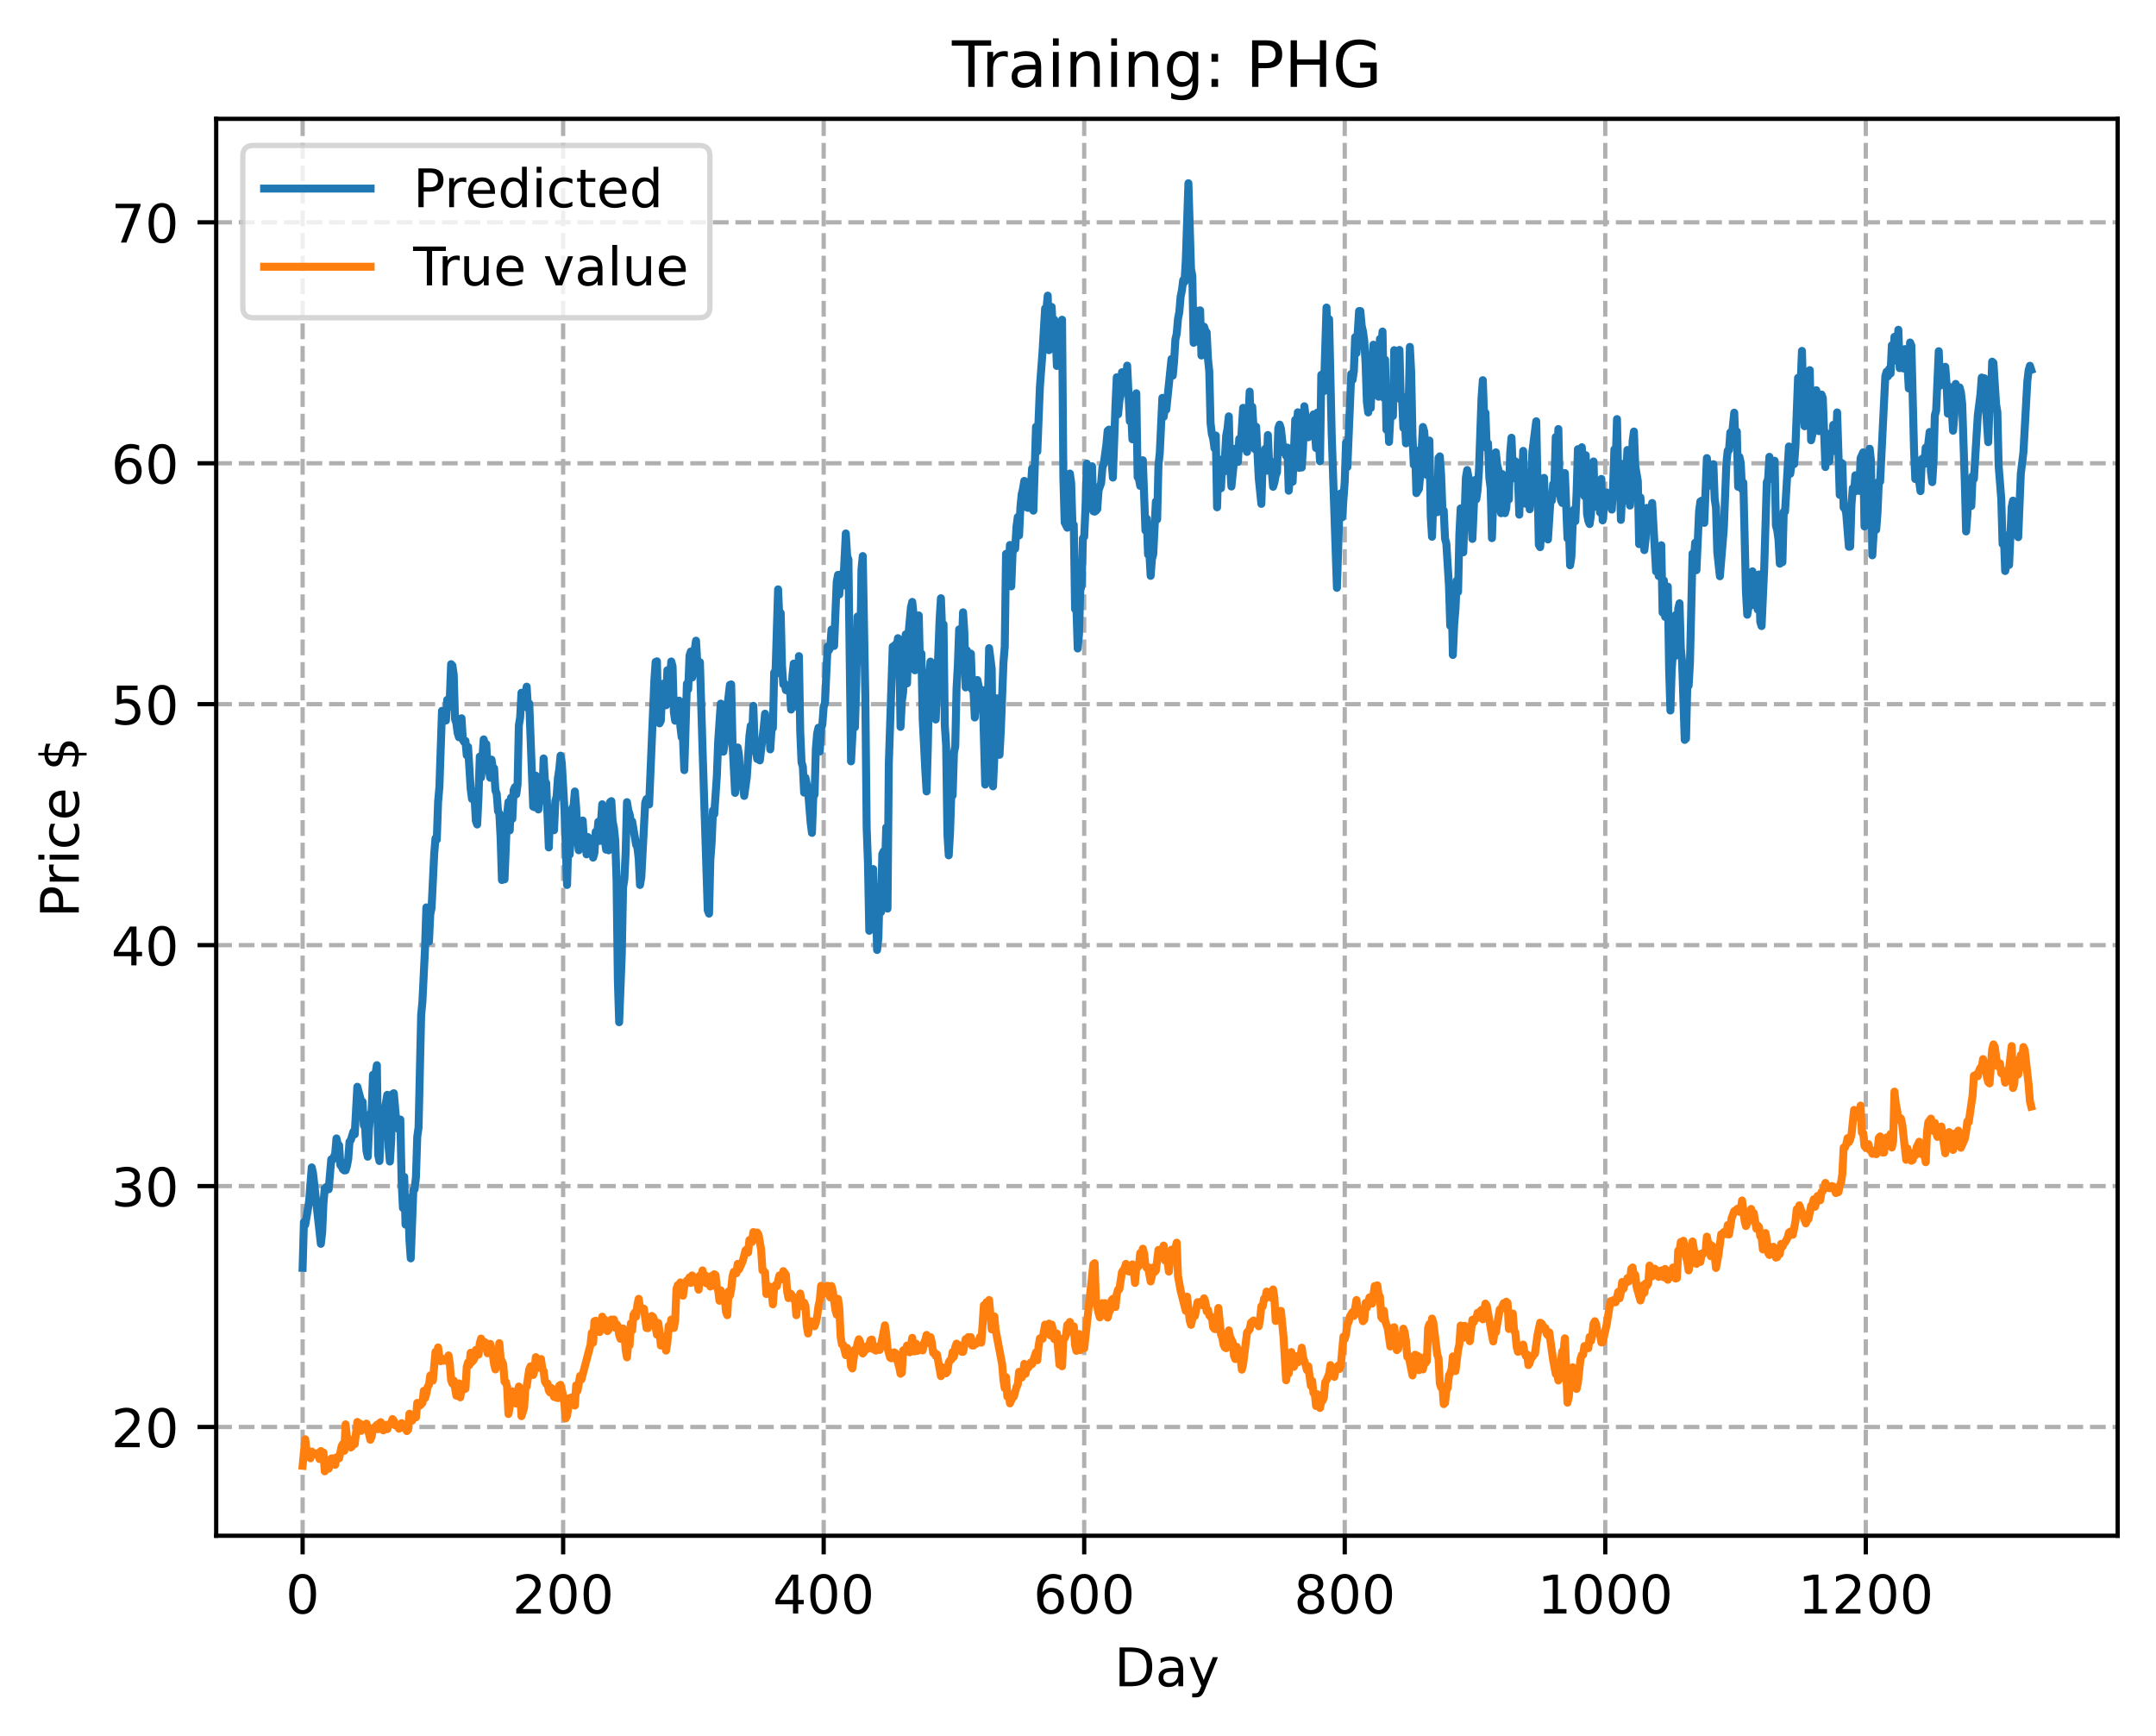 <?xml version="1.0" encoding="utf-8" standalone="no"?>
<!DOCTYPE svg PUBLIC "-//W3C//DTD SVG 1.1//EN"
  "http://www.w3.org/Graphics/SVG/1.1/DTD/svg11.dtd">
<!-- Created with matplotlib (https://matplotlib.org/) -->
<svg height="325.986pt" version="1.1" viewBox="0 0 404.923 325.986" width="404.923pt" xmlns="http://www.w3.org/2000/svg" xmlns:xlink="http://www.w3.org/1999/xlink">
 <defs>
  <style type="text/css">
*{stroke-linecap:butt;stroke-linejoin:round;}
  </style>
 </defs>
 <g id="figure_1">
  <g id="patch_1">
   <path d="M 0 325.986 
L 404.923 325.986 
L 404.923 0 
L 0 0 
z
" style="fill:#ffffff;"/>
  </g>
  <g id="axes_1">
   <g id="patch_2">
    <path d="M 40.603 288.43 
L 397.723 288.43 
L 397.723 22.318 
L 40.603 22.318 
z
" style="fill:#ffffff;"/>
   </g>
   <g id="matplotlib.axis_1">
    <g id="xtick_1">
     <g id="line2d_1">
      <path clip-path="url(#p0dfba659a9)" d="M 56.836 288.43 
L 56.836 22.318 
" style="fill:none;stroke:#b0b0b0;stroke-dasharray:2.96,1.28;stroke-dashoffset:0;stroke-width:0.8;"/>
     </g>
     <g id="line2d_2">
      <defs>
       <path d="M 0 0 
L 0 3.5 
" id="m6179199ac9" style="stroke:#000000;stroke-width:0.8;"/>
      </defs>
      <g>
       <use style="stroke:#000000;stroke-width:0.8;" x="56.836" xlink:href="#m6179199ac9" y="288.43"/>
      </g>
     </g>
     <g id="text_1">
      <!-- 0 -->
      <defs>
       <path d="M 31.781 66.406 
Q 24.172 66.406 20.328 58.906 
Q 16.5 51.422 16.5 36.375 
Q 16.5 21.391 20.328 13.891 
Q 24.172 6.391 31.781 6.391 
Q 39.453 6.391 43.281 13.891 
Q 47.125 21.391 47.125 36.375 
Q 47.125 51.422 43.281 58.906 
Q 39.453 66.406 31.781 66.406 
z
M 31.781 74.219 
Q 44.047 74.219 50.516 64.516 
Q 56.984 54.828 56.984 36.375 
Q 56.984 17.969 50.516 8.266 
Q 44.047 -1.422 31.781 -1.422 
Q 19.531 -1.422 13.062 8.266 
Q 6.594 17.969 6.594 36.375 
Q 6.594 54.828 13.062 64.516 
Q 19.531 74.219 31.781 74.219 
z
" id="DejaVuSans-48"/>
      </defs>
      <g transform="translate(53.655 303.029)scale(0.1 -0.1)">
       <use xlink:href="#DejaVuSans-48"/>
      </g>
     </g>
    </g>
    <g id="xtick_2">
     <g id="line2d_3">
      <path clip-path="url(#p0dfba659a9)" d="M 105.766 288.43 
L 105.766 22.318 
" style="fill:none;stroke:#b0b0b0;stroke-dasharray:2.96,1.28;stroke-dashoffset:0;stroke-width:0.8;"/>
     </g>
     <g id="line2d_4">
      <g>
       <use style="stroke:#000000;stroke-width:0.8;" x="105.766" xlink:href="#m6179199ac9" y="288.43"/>
      </g>
     </g>
     <g id="text_2">
      <!-- 200 -->
      <defs>
       <path d="M 19.188 8.297 
L 53.609 8.297 
L 53.609 0 
L 7.328 0 
L 7.328 8.297 
Q 12.938 14.109 22.625 23.891 
Q 32.328 33.688 34.812 36.531 
Q 39.547 41.844 41.422 45.531 
Q 43.312 49.219 43.312 52.781 
Q 43.312 58.594 39.234 62.25 
Q 35.156 65.922 28.609 65.922 
Q 23.969 65.922 18.812 64.312 
Q 13.672 62.703 7.812 59.422 
L 7.812 69.391 
Q 13.766 71.781 18.938 73 
Q 24.125 74.219 28.422 74.219 
Q 39.75 74.219 46.484 68.547 
Q 53.219 62.891 53.219 53.422 
Q 53.219 48.922 51.531 44.891 
Q 49.859 40.875 45.406 35.406 
Q 44.188 33.984 37.641 27.219 
Q 31.109 20.453 19.188 8.297 
z
" id="DejaVuSans-50"/>
      </defs>
      <g transform="translate(96.223 303.029)scale(0.1 -0.1)">
       <use xlink:href="#DejaVuSans-50"/>
       <use x="63.623" xlink:href="#DejaVuSans-48"/>
       <use x="127.246" xlink:href="#DejaVuSans-48"/>
      </g>
     </g>
    </g>
    <g id="xtick_3">
     <g id="line2d_5">
      <path clip-path="url(#p0dfba659a9)" d="M 154.697 288.43 
L 154.697 22.318 
" style="fill:none;stroke:#b0b0b0;stroke-dasharray:2.96,1.28;stroke-dashoffset:0;stroke-width:0.8;"/>
     </g>
     <g id="line2d_6">
      <g>
       <use style="stroke:#000000;stroke-width:0.8;" x="154.697" xlink:href="#m6179199ac9" y="288.43"/>
      </g>
     </g>
     <g id="text_3">
      <!-- 400 -->
      <defs>
       <path d="M 37.797 64.312 
L 12.891 25.391 
L 37.797 25.391 
z
M 35.203 72.906 
L 47.609 72.906 
L 47.609 25.391 
L 58.016 25.391 
L 58.016 17.188 
L 47.609 17.188 
L 47.609 0 
L 37.797 0 
L 37.797 17.188 
L 4.891 17.188 
L 4.891 26.703 
z
" id="DejaVuSans-52"/>
      </defs>
      <g transform="translate(145.153 303.029)scale(0.1 -0.1)">
       <use xlink:href="#DejaVuSans-52"/>
       <use x="63.623" xlink:href="#DejaVuSans-48"/>
       <use x="127.246" xlink:href="#DejaVuSans-48"/>
      </g>
     </g>
    </g>
    <g id="xtick_4">
     <g id="line2d_7">
      <path clip-path="url(#p0dfba659a9)" d="M 203.628 288.43 
L 203.628 22.318 
" style="fill:none;stroke:#b0b0b0;stroke-dasharray:2.96,1.28;stroke-dashoffset:0;stroke-width:0.8;"/>
     </g>
     <g id="line2d_8">
      <g>
       <use style="stroke:#000000;stroke-width:0.8;" x="203.628" xlink:href="#m6179199ac9" y="288.43"/>
      </g>
     </g>
     <g id="text_4">
      <!-- 600 -->
      <defs>
       <path d="M 33.016 40.375 
Q 26.375 40.375 22.484 35.828 
Q 18.609 31.297 18.609 23.391 
Q 18.609 15.531 22.484 10.953 
Q 26.375 6.391 33.016 6.391 
Q 39.656 6.391 43.531 10.953 
Q 47.406 15.531 47.406 23.391 
Q 47.406 31.297 43.531 35.828 
Q 39.656 40.375 33.016 40.375 
z
M 52.594 71.297 
L 52.594 62.312 
Q 48.875 64.062 45.094 64.984 
Q 41.312 65.922 37.594 65.922 
Q 27.828 65.922 22.672 59.328 
Q 17.531 52.734 16.797 39.406 
Q 19.672 43.656 24.016 45.922 
Q 28.375 48.188 33.594 48.188 
Q 44.578 48.188 50.953 41.516 
Q 57.328 34.859 57.328 23.391 
Q 57.328 12.156 50.688 5.359 
Q 44.047 -1.422 33.016 -1.422 
Q 20.359 -1.422 13.672 8.266 
Q 6.984 17.969 6.984 36.375 
Q 6.984 53.656 15.188 63.938 
Q 23.391 74.219 37.203 74.219 
Q 40.922 74.219 44.703 73.484 
Q 48.484 72.75 52.594 71.297 
z
" id="DejaVuSans-54"/>
      </defs>
      <g transform="translate(194.084 303.029)scale(0.1 -0.1)">
       <use xlink:href="#DejaVuSans-54"/>
       <use x="63.623" xlink:href="#DejaVuSans-48"/>
       <use x="127.246" xlink:href="#DejaVuSans-48"/>
      </g>
     </g>
    </g>
    <g id="xtick_5">
     <g id="line2d_9">
      <path clip-path="url(#p0dfba659a9)" d="M 252.558 288.43 
L 252.558 22.318 
" style="fill:none;stroke:#b0b0b0;stroke-dasharray:2.96,1.28;stroke-dashoffset:0;stroke-width:0.8;"/>
     </g>
     <g id="line2d_10">
      <g>
       <use style="stroke:#000000;stroke-width:0.8;" x="252.558" xlink:href="#m6179199ac9" y="288.43"/>
      </g>
     </g>
     <g id="text_5">
      <!-- 800 -->
      <defs>
       <path d="M 31.781 34.625 
Q 24.75 34.625 20.719 30.859 
Q 16.703 27.094 16.703 20.516 
Q 16.703 13.922 20.719 10.156 
Q 24.75 6.391 31.781 6.391 
Q 38.812 6.391 42.859 10.172 
Q 46.922 13.969 46.922 20.516 
Q 46.922 27.094 42.891 30.859 
Q 38.875 34.625 31.781 34.625 
z
M 21.922 38.812 
Q 15.578 40.375 12.031 44.719 
Q 8.5 49.078 8.5 55.328 
Q 8.5 64.062 14.719 69.141 
Q 20.953 74.219 31.781 74.219 
Q 42.672 74.219 48.875 69.141 
Q 55.078 64.062 55.078 55.328 
Q 55.078 49.078 51.531 44.719 
Q 48 40.375 41.703 38.812 
Q 48.828 37.156 52.797 32.312 
Q 56.781 27.484 56.781 20.516 
Q 56.781 9.906 50.312 4.234 
Q 43.844 -1.422 31.781 -1.422 
Q 19.734 -1.422 13.25 4.234 
Q 6.781 9.906 6.781 20.516 
Q 6.781 27.484 10.781 32.312 
Q 14.797 37.156 21.922 38.812 
z
M 18.312 54.391 
Q 18.312 48.734 21.844 45.562 
Q 25.391 42.391 31.781 42.391 
Q 38.141 42.391 41.719 45.562 
Q 45.312 48.734 45.312 54.391 
Q 45.312 60.062 41.719 63.234 
Q 38.141 66.406 31.781 66.406 
Q 25.391 66.406 21.844 63.234 
Q 18.312 60.062 18.312 54.391 
z
" id="DejaVuSans-56"/>
      </defs>
      <g transform="translate(243.015 303.029)scale(0.1 -0.1)">
       <use xlink:href="#DejaVuSans-56"/>
       <use x="63.623" xlink:href="#DejaVuSans-48"/>
       <use x="127.246" xlink:href="#DejaVuSans-48"/>
      </g>
     </g>
    </g>
    <g id="xtick_6">
     <g id="line2d_11">
      <path clip-path="url(#p0dfba659a9)" d="M 301.489 288.43 
L 301.489 22.318 
" style="fill:none;stroke:#b0b0b0;stroke-dasharray:2.96,1.28;stroke-dashoffset:0;stroke-width:0.8;"/>
     </g>
     <g id="line2d_12">
      <g>
       <use style="stroke:#000000;stroke-width:0.8;" x="301.489" xlink:href="#m6179199ac9" y="288.43"/>
      </g>
     </g>
     <g id="text_6">
      <!-- 1000 -->
      <defs>
       <path d="M 12.406 8.297 
L 28.516 8.297 
L 28.516 63.922 
L 10.984 60.406 
L 10.984 69.391 
L 28.422 72.906 
L 38.281 72.906 
L 38.281 8.297 
L 54.391 8.297 
L 54.391 0 
L 12.406 0 
z
" id="DejaVuSans-49"/>
      </defs>
      <g transform="translate(288.764 303.029)scale(0.1 -0.1)">
       <use xlink:href="#DejaVuSans-49"/>
       <use x="63.623" xlink:href="#DejaVuSans-48"/>
       <use x="127.246" xlink:href="#DejaVuSans-48"/>
       <use x="190.869" xlink:href="#DejaVuSans-48"/>
      </g>
     </g>
    </g>
    <g id="xtick_7">
     <g id="line2d_13">
      <path clip-path="url(#p0dfba659a9)" d="M 350.419 288.43 
L 350.419 22.318 
" style="fill:none;stroke:#b0b0b0;stroke-dasharray:2.96,1.28;stroke-dashoffset:0;stroke-width:0.8;"/>
     </g>
     <g id="line2d_14">
      <g>
       <use style="stroke:#000000;stroke-width:0.8;" x="350.419" xlink:href="#m6179199ac9" y="288.43"/>
      </g>
     </g>
     <g id="text_7">
      <!-- 1200 -->
      <g transform="translate(337.694 303.029)scale(0.1 -0.1)">
       <use xlink:href="#DejaVuSans-49"/>
       <use x="63.623" xlink:href="#DejaVuSans-50"/>
       <use x="127.246" xlink:href="#DejaVuSans-48"/>
       <use x="190.869" xlink:href="#DejaVuSans-48"/>
      </g>
     </g>
    </g>
    <g id="text_8">
     <!-- Day -->
     <defs>
      <path d="M 19.672 64.797 
L 19.672 8.109 
L 31.594 8.109 
Q 46.688 8.109 53.688 14.938 
Q 60.688 21.781 60.688 36.531 
Q 60.688 51.172 53.688 57.984 
Q 46.688 64.797 31.594 64.797 
z
M 9.812 72.906 
L 30.078 72.906 
Q 51.266 72.906 61.172 64.094 
Q 71.094 55.281 71.094 36.531 
Q 71.094 17.672 61.125 8.828 
Q 51.172 0 30.078 0 
L 9.812 0 
z
" id="DejaVuSans-68"/>
      <path d="M 34.281 27.484 
Q 23.391 27.484 19.188 25 
Q 14.984 22.516 14.984 16.5 
Q 14.984 11.719 18.141 8.906 
Q 21.297 6.109 26.703 6.109 
Q 34.188 6.109 38.703 11.406 
Q 43.219 16.703 43.219 25.484 
L 43.219 27.484 
z
M 52.203 31.203 
L 52.203 0 
L 43.219 0 
L 43.219 8.297 
Q 40.141 3.328 35.547 0.953 
Q 30.953 -1.422 24.312 -1.422 
Q 15.922 -1.422 10.953 3.297 
Q 6 8.016 6 15.922 
Q 6 25.141 12.172 29.828 
Q 18.359 34.516 30.609 34.516 
L 43.219 34.516 
L 43.219 35.406 
Q 43.219 41.609 39.141 45 
Q 35.062 48.391 27.688 48.391 
Q 23 48.391 18.547 47.266 
Q 14.109 46.141 10.016 43.891 
L 10.016 52.203 
Q 14.938 54.109 19.578 55.047 
Q 24.219 56 28.609 56 
Q 40.484 56 46.344 49.844 
Q 52.203 43.703 52.203 31.203 
z
" id="DejaVuSans-97"/>
      <path d="M 32.172 -5.078 
Q 28.375 -14.844 24.75 -17.812 
Q 21.141 -20.797 15.094 -20.797 
L 7.906 -20.797 
L 7.906 -13.281 
L 13.188 -13.281 
Q 16.891 -13.281 18.938 -11.516 
Q 21 -9.766 23.484 -3.219 
L 25.094 0.875 
L 2.984 54.688 
L 12.5 54.688 
L 29.594 11.922 
L 46.688 54.688 
L 56.203 54.688 
z
" id="DejaVuSans-121"/>
     </defs>
     <g transform="translate(209.29 316.707)scale(0.1 -0.1)">
      <use xlink:href="#DejaVuSans-68"/>
      <use x="77.002" xlink:href="#DejaVuSans-97"/>
      <use x="138.281" xlink:href="#DejaVuSans-121"/>
     </g>
    </g>
   </g>
   <g id="matplotlib.axis_2">
    <g id="ytick_1">
     <g id="line2d_15">
      <path clip-path="url(#p0dfba659a9)" d="M 40.603 268.008 
L 397.723 268.008 
" style="fill:none;stroke:#b0b0b0;stroke-dasharray:2.96,1.28;stroke-dashoffset:0;stroke-width:0.8;"/>
     </g>
     <g id="line2d_16">
      <defs>
       <path d="M 0 0 
L -3.5 0 
" id="m6c0bdd7586" style="stroke:#000000;stroke-width:0.8;"/>
      </defs>
      <g>
       <use style="stroke:#000000;stroke-width:0.8;" x="40.603" xlink:href="#m6c0bdd7586" y="268.008"/>
      </g>
     </g>
     <g id="text_9">
      <!-- 20 -->
      <g transform="translate(20.878 271.807)scale(0.1 -0.1)">
       <use xlink:href="#DejaVuSans-50"/>
       <use x="63.623" xlink:href="#DejaVuSans-48"/>
      </g>
     </g>
    </g>
    <g id="ytick_2">
     <g id="line2d_17">
      <path clip-path="url(#p0dfba659a9)" d="M 40.603 222.757 
L 397.723 222.757 
" style="fill:none;stroke:#b0b0b0;stroke-dasharray:2.96,1.28;stroke-dashoffset:0;stroke-width:0.8;"/>
     </g>
     <g id="line2d_18">
      <g>
       <use style="stroke:#000000;stroke-width:0.8;" x="40.603" xlink:href="#m6c0bdd7586" y="222.757"/>
      </g>
     </g>
     <g id="text_10">
      <!-- 30 -->
      <defs>
       <path d="M 40.578 39.312 
Q 47.656 37.797 51.625 33 
Q 55.609 28.219 55.609 21.188 
Q 55.609 10.406 48.188 4.484 
Q 40.766 -1.422 27.094 -1.422 
Q 22.516 -1.422 17.656 -0.516 
Q 12.797 0.391 7.625 2.203 
L 7.625 11.719 
Q 11.719 9.328 16.594 8.109 
Q 21.484 6.891 26.812 6.891 
Q 36.078 6.891 40.938 10.547 
Q 45.797 14.203 45.797 21.188 
Q 45.797 27.641 41.281 31.266 
Q 36.766 34.906 28.719 34.906 
L 20.219 34.906 
L 20.219 43.016 
L 29.109 43.016 
Q 36.375 43.016 40.234 45.922 
Q 44.094 48.828 44.094 54.297 
Q 44.094 59.906 40.109 62.906 
Q 36.141 65.922 28.719 65.922 
Q 24.656 65.922 20.016 65.031 
Q 15.375 64.156 9.812 62.312 
L 9.812 71.094 
Q 15.438 72.656 20.344 73.438 
Q 25.25 74.219 29.594 74.219 
Q 40.828 74.219 47.359 69.109 
Q 53.906 64.016 53.906 55.328 
Q 53.906 49.266 50.438 45.094 
Q 46.969 40.922 40.578 39.312 
z
" id="DejaVuSans-51"/>
      </defs>
      <g transform="translate(20.878 226.556)scale(0.1 -0.1)">
       <use xlink:href="#DejaVuSans-51"/>
       <use x="63.623" xlink:href="#DejaVuSans-48"/>
      </g>
     </g>
    </g>
    <g id="ytick_3">
     <g id="line2d_19">
      <path clip-path="url(#p0dfba659a9)" d="M 40.603 177.506 
L 397.723 177.506 
" style="fill:none;stroke:#b0b0b0;stroke-dasharray:2.96,1.28;stroke-dashoffset:0;stroke-width:0.8;"/>
     </g>
     <g id="line2d_20">
      <g>
       <use style="stroke:#000000;stroke-width:0.8;" x="40.603" xlink:href="#m6c0bdd7586" y="177.506"/>
      </g>
     </g>
     <g id="text_11">
      <!-- 40 -->
      <g transform="translate(20.878 181.306)scale(0.1 -0.1)">
       <use xlink:href="#DejaVuSans-52"/>
       <use x="63.623" xlink:href="#DejaVuSans-48"/>
      </g>
     </g>
    </g>
    <g id="ytick_4">
     <g id="line2d_21">
      <path clip-path="url(#p0dfba659a9)" d="M 40.603 132.255 
L 397.723 132.255 
" style="fill:none;stroke:#b0b0b0;stroke-dasharray:2.96,1.28;stroke-dashoffset:0;stroke-width:0.8;"/>
     </g>
     <g id="line2d_22">
      <g>
       <use style="stroke:#000000;stroke-width:0.8;" x="40.603" xlink:href="#m6c0bdd7586" y="132.255"/>
      </g>
     </g>
     <g id="text_12">
      <!-- 50 -->
      <defs>
       <path d="M 10.797 72.906 
L 49.516 72.906 
L 49.516 64.594 
L 19.828 64.594 
L 19.828 46.734 
Q 21.969 47.469 24.109 47.828 
Q 26.266 48.188 28.422 48.188 
Q 40.625 48.188 47.75 41.5 
Q 54.891 34.812 54.891 23.391 
Q 54.891 11.625 47.562 5.094 
Q 40.234 -1.422 26.906 -1.422 
Q 22.312 -1.422 17.547 -0.641 
Q 12.797 0.141 7.719 1.703 
L 7.719 11.625 
Q 12.109 9.234 16.797 8.062 
Q 21.484 6.891 26.703 6.891 
Q 35.156 6.891 40.078 11.328 
Q 45.016 15.766 45.016 23.391 
Q 45.016 31 40.078 35.438 
Q 35.156 39.891 26.703 39.891 
Q 22.75 39.891 18.812 39.016 
Q 14.891 38.141 10.797 36.281 
z
" id="DejaVuSans-53"/>
      </defs>
      <g transform="translate(20.878 136.055)scale(0.1 -0.1)">
       <use xlink:href="#DejaVuSans-53"/>
       <use x="63.623" xlink:href="#DejaVuSans-48"/>
      </g>
     </g>
    </g>
    <g id="ytick_5">
     <g id="line2d_23">
      <path clip-path="url(#p0dfba659a9)" d="M 40.603 87.005 
L 397.723 87.005 
" style="fill:none;stroke:#b0b0b0;stroke-dasharray:2.96,1.28;stroke-dashoffset:0;stroke-width:0.8;"/>
     </g>
     <g id="line2d_24">
      <g>
       <use style="stroke:#000000;stroke-width:0.8;" x="40.603" xlink:href="#m6c0bdd7586" y="87.005"/>
      </g>
     </g>
     <g id="text_13">
      <!-- 60 -->
      <g transform="translate(20.878 90.804)scale(0.1 -0.1)">
       <use xlink:href="#DejaVuSans-54"/>
       <use x="63.623" xlink:href="#DejaVuSans-48"/>
      </g>
     </g>
    </g>
    <g id="ytick_6">
     <g id="line2d_25">
      <path clip-path="url(#p0dfba659a9)" d="M 40.603 41.754 
L 397.723 41.754 
" style="fill:none;stroke:#b0b0b0;stroke-dasharray:2.96,1.28;stroke-dashoffset:0;stroke-width:0.8;"/>
     </g>
     <g id="line2d_26">
      <g>
       <use style="stroke:#000000;stroke-width:0.8;" x="40.603" xlink:href="#m6c0bdd7586" y="41.754"/>
      </g>
     </g>
     <g id="text_14">
      <!-- 70 -->
      <defs>
       <path d="M 8.203 72.906 
L 55.078 72.906 
L 55.078 68.703 
L 28.609 0 
L 18.312 0 
L 43.219 64.594 
L 8.203 64.594 
z
" id="DejaVuSans-55"/>
      </defs>
      <g transform="translate(20.878 45.553)scale(0.1 -0.1)">
       <use xlink:href="#DejaVuSans-55"/>
       <use x="63.623" xlink:href="#DejaVuSans-48"/>
      </g>
     </g>
    </g>
    <g id="text_15">
     <!-- Price $ -->
     <defs>
      <path d="M 19.672 64.797 
L 19.672 37.406 
L 32.078 37.406 
Q 38.969 37.406 42.719 40.969 
Q 46.484 44.531 46.484 51.125 
Q 46.484 57.672 42.719 61.234 
Q 38.969 64.797 32.078 64.797 
z
M 9.812 72.906 
L 32.078 72.906 
Q 44.344 72.906 50.609 67.359 
Q 56.891 61.812 56.891 51.125 
Q 56.891 40.328 50.609 34.812 
Q 44.344 29.297 32.078 29.297 
L 19.672 29.297 
L 19.672 0 
L 9.812 0 
z
" id="DejaVuSans-80"/>
      <path d="M 41.109 46.297 
Q 39.594 47.172 37.812 47.578 
Q 36.031 48 33.891 48 
Q 26.266 48 22.188 43.047 
Q 18.109 38.094 18.109 28.812 
L 18.109 0 
L 9.078 0 
L 9.078 54.688 
L 18.109 54.688 
L 18.109 46.188 
Q 20.953 51.172 25.484 53.578 
Q 30.031 56 36.531 56 
Q 37.453 56 38.578 55.875 
Q 39.703 55.766 41.062 55.516 
z
" id="DejaVuSans-114"/>
      <path d="M 9.422 54.688 
L 18.406 54.688 
L 18.406 0 
L 9.422 0 
z
M 9.422 75.984 
L 18.406 75.984 
L 18.406 64.594 
L 9.422 64.594 
z
" id="DejaVuSans-105"/>
      <path d="M 48.781 52.594 
L 48.781 44.188 
Q 44.969 46.297 41.141 47.344 
Q 37.312 48.391 33.406 48.391 
Q 24.656 48.391 19.812 42.844 
Q 14.984 37.312 14.984 27.297 
Q 14.984 17.281 19.812 11.734 
Q 24.656 6.203 33.406 6.203 
Q 37.312 6.203 41.141 7.25 
Q 44.969 8.297 48.781 10.406 
L 48.781 2.094 
Q 45.016 0.344 40.984 -0.531 
Q 36.969 -1.422 32.422 -1.422 
Q 20.062 -1.422 12.781 6.344 
Q 5.516 14.109 5.516 27.297 
Q 5.516 40.672 12.859 48.328 
Q 20.219 56 33.016 56 
Q 37.156 56 41.109 55.141 
Q 45.062 54.297 48.781 52.594 
z
" id="DejaVuSans-99"/>
      <path d="M 56.203 29.594 
L 56.203 25.203 
L 14.891 25.203 
Q 15.484 15.922 20.484 11.062 
Q 25.484 6.203 34.422 6.203 
Q 39.594 6.203 44.453 7.469 
Q 49.312 8.734 54.109 11.281 
L 54.109 2.781 
Q 49.266 0.734 44.188 -0.344 
Q 39.109 -1.422 33.891 -1.422 
Q 20.797 -1.422 13.156 6.188 
Q 5.516 13.812 5.516 26.812 
Q 5.516 40.234 12.766 48.109 
Q 20.016 56 32.328 56 
Q 43.359 56 49.781 48.891 
Q 56.203 41.797 56.203 29.594 
z
M 47.219 32.234 
Q 47.125 39.594 43.094 43.984 
Q 39.062 48.391 32.422 48.391 
Q 24.906 48.391 20.391 44.141 
Q 15.875 39.891 15.188 32.172 
z
" id="DejaVuSans-101"/>
      <path id="DejaVuSans-32"/>
      <path d="M 33.797 -14.703 
L 28.906 -14.703 
L 28.859 0 
Q 23.734 0.094 18.609 1.188 
Q 13.484 2.297 8.297 4.5 
L 8.297 13.281 
Q 13.281 10.156 18.375 8.562 
Q 23.484 6.984 28.906 6.938 
L 28.906 29.203 
Q 18.109 30.953 13.203 35.156 
Q 8.297 39.359 8.297 46.688 
Q 8.297 54.641 13.625 59.219 
Q 18.953 63.812 28.906 64.5 
L 28.906 75.984 
L 33.797 75.984 
L 33.797 64.656 
Q 38.328 64.453 42.578 63.688 
Q 46.828 62.938 50.875 61.625 
L 50.875 53.078 
Q 46.828 55.125 42.547 56.25 
Q 38.281 57.375 33.797 57.562 
L 33.797 36.719 
Q 44.875 35.016 50.094 30.609 
Q 55.328 26.219 55.328 18.609 
Q 55.328 10.359 49.781 5.594 
Q 44.234 0.828 33.797 0.094 
z
M 28.906 37.594 
L 28.906 57.625 
Q 23.25 56.984 20.266 54.391 
Q 17.281 51.812 17.281 47.516 
Q 17.281 43.312 20.031 40.969 
Q 22.797 38.625 28.906 37.594 
z
M 33.797 28.219 
L 33.797 7.078 
Q 39.984 7.906 43.141 10.594 
Q 46.297 13.281 46.297 17.672 
Q 46.297 21.969 43.281 24.5 
Q 40.281 27.047 33.797 28.219 
z
" id="DejaVuSans-36"/>
     </defs>
     <g transform="translate(14.798 172.342)rotate(-90)scale(0.1 -0.1)">
      <use xlink:href="#DejaVuSans-80"/>
      <use x="58.553" xlink:href="#DejaVuSans-114"/>
      <use x="99.666" xlink:href="#DejaVuSans-105"/>
      <use x="127.449" xlink:href="#DejaVuSans-99"/>
      <use x="182.43" xlink:href="#DejaVuSans-101"/>
      <use x="243.953" xlink:href="#DejaVuSans-32"/>
      <use x="275.74" xlink:href="#DejaVuSans-36"/>
     </g>
    </g>
   </g>
   <g id="line2d_27">
    <path clip-path="url(#p0dfba659a9)" d="M 56.836 238.118 
L 57.081 229.528 
L 57.325 230.04 
L 57.814 227.167 
L 58.059 225.592 
L 58.548 219.256 
L 58.793 220.342 
L 60.261 233.607 
L 60.506 231.518 
L 60.75 225.996 
L 60.995 223.174 
L 61.24 222.954 
L 61.484 223.064 
L 61.729 223.365 
L 62.218 217.745 
L 62.463 217.851 
L 62.952 216.676 
L 63.197 213.808 
L 63.441 214.955 
L 63.686 215.093 
L 63.931 218.824 
L 64.175 219.123 
L 64.42 219.624 
L 64.665 219.824 
L 64.909 219.808 
L 65.154 218.998 
L 65.399 217.724 
L 65.643 214.43 
L 65.888 214.118 
L 66.377 212.516 
L 66.622 213.045 
L 67.111 204.11 
L 67.845 206.885 
L 68.09 206.912 
L 68.335 211.352 
L 68.579 211.808 
L 68.824 216.123 
L 69.069 217.242 
L 69.313 211.964 
L 69.558 209.331 
L 69.802 208.658 
L 70.047 201.864 
L 70.292 203.151 
L 70.781 200.06 
L 71.026 216.928 
L 71.27 218.059 
L 71.515 212.261 
L 71.76 210.458 
L 72.004 209.808 
L 72.738 205.623 
L 72.983 215.455 
L 73.228 218.154 
L 73.472 214.274 
L 73.717 205.48 
L 73.962 205.323 
L 74.451 210.774 
L 74.696 211.713 
L 74.94 212.151 
L 75.185 210.261 
L 75.429 221.82 
L 75.674 226.875 
L 75.919 221.028 
L 76.163 229.998 
L 76.408 226.726 
L 76.653 224.975 
L 76.897 232.947 
L 77.142 236.342 
L 77.631 223.487 
L 77.876 223.336 
L 78.121 221.062 
L 78.365 213.481 
L 78.61 211.778 
L 79.099 190.646 
L 79.344 188.011 
L 79.833 177.928 
L 80.078 170.419 
L 80.567 176.837 
L 80.812 171.691 
L 81.056 170.538 
L 81.546 160.408 
L 81.79 157.434 
L 82.035 157.693 
L 82.28 150.618 
L 82.524 147.839 
L 83.014 133.499 
L 83.258 133.632 
L 83.503 134.819 
L 83.748 135.335 
L 83.992 131.439 
L 84.237 132.763 
L 84.482 131.123 
L 84.726 124.738 
L 84.971 125.009 
L 85.216 126.74 
L 85.46 135.069 
L 85.705 135.802 
L 85.95 137.659 
L 86.194 138.466 
L 86.684 134.9 
L 86.928 138.97 
L 87.173 139.364 
L 87.417 139.138 
L 87.662 141.864 
L 87.907 140.263 
L 88.396 148.107 
L 88.641 150.047 
L 88.885 148.636 
L 89.13 149.88 
L 89.375 154.177 
L 89.619 154.854 
L 89.864 149.832 
L 90.109 142.091 
L 90.353 146.035 
L 90.843 138.866 
L 91.087 139.825 
L 91.332 139.748 
L 91.577 144.387 
L 91.821 144.737 
L 92.066 146.074 
L 92.311 142.666 
L 92.555 144.312 
L 92.8 144.288 
L 93.044 148.453 
L 93.289 149.068 
L 93.534 152.364 
L 93.778 152.764 
L 94.023 157.394 
L 94.268 165.286 
L 94.512 164.624 
L 94.757 165.155 
L 95.246 152.912 
L 95.491 150.621 
L 95.736 155.965 
L 95.98 149.814 
L 96.225 153.792 
L 96.47 148.36 
L 96.714 147.829 
L 96.959 149.192 
L 97.204 147.346 
L 97.448 136.194 
L 97.693 134.745 
L 97.938 130.102 
L 98.182 132.02 
L 98.427 130.052 
L 98.672 130.642 
L 98.916 128.964 
L 99.161 133.035 
L 99.405 132.142 
L 100.139 151.496 
L 100.384 151.601 
L 100.629 145.676 
L 100.873 151.249 
L 101.118 152.029 
L 101.363 149.473 
L 101.607 150.207 
L 101.852 150.287 
L 102.097 142.446 
L 102.341 146.636 
L 102.586 147.078 
L 103.075 159.161 
L 103.32 151.759 
L 103.565 155.004 
L 103.809 153.202 
L 104.054 155.932 
L 104.299 150.476 
L 104.543 149.541 
L 104.788 146.114 
L 105.032 144.5 
L 105.277 141.925 
L 105.522 143.401 
L 106.011 151.947 
L 106.5 166.21 
L 106.745 157.672 
L 106.99 160.507 
L 107.479 151.802 
L 107.724 151.327 
L 107.968 148.649 
L 108.213 151.737 
L 108.458 157.613 
L 108.702 159.693 
L 108.947 155.981 
L 109.192 156.009 
L 109.436 154.102 
L 109.681 157.905 
L 109.926 157.703 
L 110.17 160.46 
L 110.415 157.203 
L 110.66 157.512 
L 110.904 160.193 
L 111.149 159.833 
L 111.393 161.074 
L 111.638 160.214 
L 111.883 156.208 
L 112.127 157.069 
L 112.372 154.344 
L 112.617 157.928 
L 113.106 151.052 
L 113.595 157.805 
L 113.84 159.582 
L 114.085 159.266 
L 114.329 159.703 
L 114.574 150.665 
L 114.819 150.464 
L 115.063 154.327 
L 115.308 155.497 
L 115.553 157.875 
L 115.797 165.404 
L 116.042 184.147 
L 116.287 191.987 
L 116.776 179.303 
L 117.02 166.679 
L 117.265 165.088 
L 117.51 160.036 
L 117.754 150.652 
L 117.999 152.187 
L 118.244 152.895 
L 118.488 154.378 
L 118.733 154.282 
L 119.467 158.653 
L 119.712 159.131 
L 119.956 161.28 
L 120.201 166.209 
L 120.446 164.763 
L 121.18 150.751 
L 121.424 150.073 
L 121.669 150.4 
L 121.914 151.085 
L 122.892 127.842 
L 123.137 124.314 
L 123.381 124.205 
L 123.626 135.092 
L 123.871 135.856 
L 124.115 135.358 
L 124.36 129.812 
L 124.605 128.392 
L 124.849 132.21 
L 125.094 132.461 
L 125.339 125.878 
L 125.583 131.172 
L 126.073 124.234 
L 126.317 125.145 
L 126.562 133.788 
L 126.807 135.363 
L 127.051 132.427 
L 127.296 133.305 
L 127.541 131.587 
L 127.785 136.49 
L 128.03 138.461 
L 128.275 138.71 
L 128.519 144.64 
L 129.008 128.409 
L 129.253 129.466 
L 129.498 123.143 
L 129.742 122.363 
L 129.987 127.262 
L 130.232 125.735 
L 130.476 121.968 
L 130.721 120.329 
L 130.966 124.542 
L 131.21 124.722 
L 131.455 124.369 
L 131.944 140.582 
L 132.923 170.972 
L 133.168 171.594 
L 133.412 161.482 
L 133.657 158.276 
L 133.902 152.209 
L 134.146 152.911 
L 134.636 145.709 
L 134.88 139.286 
L 135.369 132.147 
L 135.859 141.178 
L 136.348 138.034 
L 136.593 132.84 
L 137.082 128.622 
L 137.327 128.543 
L 137.571 139.426 
L 138.061 148.914 
L 138.55 140.384 
L 138.795 141.813 
L 139.039 146.664 
L 139.284 145.748 
L 139.773 149.482 
L 140.263 145.924 
L 140.752 138.195 
L 140.996 136.313 
L 141.241 138.876 
L 141.486 132.566 
L 141.73 139.681 
L 142.22 142.556 
L 142.464 142.073 
L 142.709 142.81 
L 143.443 136.581 
L 143.688 134.041 
L 143.932 136.88 
L 144.177 136.066 
L 144.422 135.91 
L 144.666 140.742 
L 144.911 136.877 
L 145.156 136.743 
L 145.4 126.305 
L 145.645 126.648 
L 146.134 110.692 
L 146.379 116.295 
L 146.624 115.117 
L 146.868 125.038 
L 147.113 128.526 
L 147.357 128.376 
L 147.602 129.619 
L 147.847 128.765 
L 148.091 129.828 
L 148.336 128.933 
L 148.581 133.263 
L 148.825 126.874 
L 149.07 124.63 
L 149.315 126.126 
L 149.804 132.812 
L 150.049 123.23 
L 150.293 137.385 
L 150.538 143.169 
L 150.783 143.995 
L 151.027 148.87 
L 151.272 146.065 
L 151.761 148.504 
L 152.251 154.554 
L 152.495 156.43 
L 152.74 149.743 
L 152.984 149.214 
L 153.229 140.617 
L 153.474 137.741 
L 153.718 136.672 
L 153.963 141.149 
L 154.208 136.929 
L 154.452 136.029 
L 154.697 132.711 
L 154.942 132.023 
L 155.431 121.413 
L 155.676 122.15 
L 155.92 121.66 
L 156.165 118.238 
L 156.654 121.315 
L 157.144 109.288 
L 157.388 107.968 
L 157.633 111.657 
L 157.878 107.897 
L 158.122 108.15 
L 158.367 109.967 
L 158.856 100.186 
L 159.101 104.402 
L 159.345 105.076 
L 159.835 142.996 
L 160.324 133.532 
L 160.569 136.578 
L 160.813 128.404 
L 161.058 115.786 
L 161.547 124.044 
L 161.792 107.01 
L 162.037 104.434 
L 162.526 131.3 
L 162.771 155.439 
L 163.015 162.144 
L 163.26 174.817 
L 163.505 164.858 
L 163.749 170.136 
L 163.994 163.217 
L 164.239 172.656 
L 164.483 168.281 
L 164.728 178.417 
L 164.972 176.157 
L 165.217 166.557 
L 165.462 171.305 
L 165.706 160.428 
L 165.951 159.883 
L 166.196 163.968 
L 166.44 155.422 
L 166.685 170.653 
L 166.93 143.392 
L 167.664 121.447 
L 167.908 125.981 
L 168.153 121.055 
L 168.398 121.62 
L 168.642 119.854 
L 168.887 121.208 
L 169.132 136.525 
L 169.376 131.724 
L 169.621 129.987 
L 169.866 121.162 
L 170.11 119.136 
L 170.355 128.357 
L 170.6 119.332 
L 171.089 114.031 
L 171.333 113.048 
L 171.578 115.403 
L 171.823 125.891 
L 172.312 120.428 
L 172.557 115.586 
L 172.801 125.67 
L 173.046 122.735 
L 173.291 135.009 
L 173.78 144.618 
L 174.025 148.641 
L 174.269 139.851 
L 174.514 126.935 
L 174.759 124.26 
L 175.737 135.133 
L 176.471 116.335 
L 176.716 112.356 
L 176.96 118.798 
L 177.205 117.262 
L 177.45 136.294 
L 177.694 139.948 
L 177.939 156.701 
L 178.184 160.646 
L 178.428 156.399 
L 178.673 148.924 
L 178.918 149.401 
L 179.162 141.386 
L 179.407 140.172 
L 179.652 129.315 
L 179.896 124.917 
L 180.141 118.202 
L 180.386 124.176 
L 180.63 121.688 
L 180.875 114.998 
L 181.12 118.776 
L 181.364 129.108 
L 181.609 122.156 
L 181.854 128.253 
L 182.343 122.757 
L 182.588 129.528 
L 182.832 129.679 
L 183.077 134.756 
L 183.566 127.721 
L 183.811 128.925 
L 184.055 132.964 
L 184.3 130.024 
L 184.545 129.619 
L 185.034 147.351 
L 185.279 133.942 
L 185.523 132.301 
L 185.768 121.739 
L 186.257 125.606 
L 186.502 147.688 
L 187.236 131.16 
L 187.725 141.765 
L 187.97 137.109 
L 188.459 124.479 
L 188.704 121.467 
L 188.948 104.017 
L 189.193 109.46 
L 189.438 106.659 
L 189.682 102.348 
L 189.927 110.131 
L 190.172 103.89 
L 190.416 102.727 
L 190.661 103.058 
L 190.906 98.939 
L 191.15 97.105 
L 191.395 100.564 
L 191.64 95.349 
L 191.884 92.855 
L 192.129 91.838 
L 192.374 90.321 
L 192.618 94.351 
L 192.863 95.304 
L 193.108 95.398 
L 193.352 92.781 
L 193.597 91.694 
L 193.842 87.974 
L 194.086 95.911 
L 194.575 80.152 
L 194.82 84.788 
L 195.309 72.641 
L 195.799 66.077 
L 196.288 57.919 
L 196.533 58.053 
L 196.777 55.522 
L 197.022 65.767 
L 197.267 59.861 
L 197.511 57.642 
L 197.756 62.302 
L 198.001 60.03 
L 198.245 61.787 
L 198.49 68.732 
L 198.735 62.086 
L 198.979 62.429 
L 199.224 63.373 
L 199.469 60.049 
L 199.713 89.75 
L 199.958 98.125 
L 200.447 99.11 
L 200.936 88.937 
L 201.181 90.66 
L 201.426 98.833 
L 201.67 98.58 
L 201.915 114.413 
L 202.16 113.837 
L 202.404 121.797 
L 202.649 119.138 
L 202.894 110.853 
L 203.138 109.97 
L 203.383 101.096 
L 203.628 100.801 
L 203.872 95.342 
L 204.117 87.078 
L 204.362 88.272 
L 204.606 87.618 
L 204.851 87.854 
L 205.096 87.568 
L 205.34 96.02 
L 205.585 96.095 
L 205.83 95.938 
L 206.074 95.645 
L 206.319 92.11 
L 206.808 90.718 
L 207.053 87.736 
L 207.297 87.123 
L 207.787 83.559 
L 208.031 80.91 
L 208.276 80.683 
L 208.521 85.998 
L 208.765 86.44 
L 209.01 89.7 
L 209.499 76.157 
L 209.744 70.851 
L 209.989 77.821 
L 210.233 75.287 
L 210.478 74.151 
L 210.723 69.91 
L 210.967 71.395 
L 211.212 70.009 
L 211.457 71.529 
L 211.701 68.669 
L 212.191 79.117 
L 212.435 77.297 
L 212.68 82.509 
L 212.924 77.225 
L 213.169 76.756 
L 213.414 73.862 
L 213.658 89.595 
L 213.903 89.933 
L 214.148 91.262 
L 214.637 86.44 
L 215.126 99.633 
L 215.371 97.401 
L 215.616 104.153 
L 215.86 103.756 
L 216.105 108.156 
L 216.35 104.99 
L 216.594 104.103 
L 217.084 94.203 
L 217.328 97.551 
L 217.573 87.406 
L 217.818 85.083 
L 218.307 74.725 
L 218.551 78.289 
L 218.796 76.352 
L 219.041 76.952 
L 220.019 67.424 
L 220.264 70.546 
L 220.509 67.855 
L 220.753 63.745 
L 220.998 62.696 
L 221.243 59.867 
L 221.487 58.627 
L 221.732 55.749 
L 221.977 54.521 
L 222.221 52.598 
L 222.466 52.961 
L 222.711 48.797 
L 223.2 34.414 
L 223.689 50.482 
L 223.934 51.83 
L 224.179 64.389 
L 224.423 62.947 
L 224.668 64.16 
L 224.912 62.67 
L 225.157 58.331 
L 225.402 58.295 
L 225.646 66.767 
L 226.136 61.359 
L 226.38 62.125 
L 226.625 62.42 
L 226.87 67.372 
L 227.114 69.731 
L 227.359 79.492 
L 227.604 81.528 
L 227.848 82.378 
L 228.093 84.193 
L 228.338 81.794 
L 228.582 95.28 
L 228.827 86.618 
L 229.316 91.705 
L 229.561 86.258 
L 229.806 88.637 
L 230.05 85.991 
L 230.295 81.808 
L 230.539 80.504 
L 230.784 78.195 
L 231.029 87.445 
L 231.273 91.376 
L 232.007 84.276 
L 232.252 84.623 
L 232.497 86.754 
L 232.741 82.429 
L 232.986 84.29 
L 233.475 76.598 
L 233.965 82.404 
L 234.209 84.879 
L 234.699 73.554 
L 234.943 81.903 
L 235.188 76.393 
L 235.677 84.364 
L 235.922 80.145 
L 236.411 89.861 
L 236.9 94.635 
L 237.145 86.778 
L 237.39 86.167 
L 237.634 84.274 
L 237.879 88.406 
L 238.124 81.702 
L 238.368 87.383 
L 238.613 86.606 
L 238.858 88.488 
L 239.102 91.422 
L 239.347 90.62 
L 239.592 89.291 
L 239.836 88.687 
L 240.081 80.382 
L 240.326 79.747 
L 240.57 80.485 
L 241.06 84.989 
L 241.304 84.432 
L 241.549 85.634 
L 241.794 84.064 
L 242.038 92.165 
L 242.283 89.156 
L 242.527 87.69 
L 242.772 90.48 
L 243.261 78.849 
L 243.506 80.636 
L 243.751 77.431 
L 243.995 87.871 
L 244.24 86.707 
L 244.485 87.809 
L 244.729 83.939 
L 244.974 76.303 
L 245.708 82.131 
L 245.953 81.597 
L 246.197 81.549 
L 246.442 78.611 
L 246.687 77.832 
L 247.176 84.149 
L 247.421 77.489 
L 247.91 86.638 
L 248.155 70.403 
L 248.399 70.245 
L 248.644 73.47 
L 249.133 57.76 
L 249.378 65.735 
L 249.622 59.946 
L 250.112 81.662 
L 251.09 110.405 
L 251.58 95.135 
L 251.824 92.643 
L 252.069 97.163 
L 252.558 90.439 
L 252.803 83.131 
L 253.048 87.724 
L 253.782 70.229 
L 254.026 71.357 
L 254.271 69.708 
L 254.515 63.316 
L 254.76 66.334 
L 255.249 58.414 
L 255.494 58.42 
L 255.739 61.154 
L 255.983 62.237 
L 256.228 64.06 
L 256.473 68.258 
L 256.717 75.513 
L 256.962 77.468 
L 257.207 74.841 
L 257.451 76.628 
L 257.696 68.501 
L 257.941 64.738 
L 258.185 65.432 
L 258.43 65.585 
L 258.675 72.545 
L 258.919 74.508 
L 259.164 63.659 
L 259.409 65.796 
L 259.653 62.268 
L 259.898 74.725 
L 260.143 67.559 
L 260.387 80.702 
L 260.632 77.468 
L 260.876 82.997 
L 261.366 73.514 
L 261.61 78.142 
L 261.855 65.761 
L 262.1 70.515 
L 262.344 70.899 
L 262.589 66.416 
L 262.834 65.719 
L 263.078 75.08 
L 263.323 74.933 
L 263.568 80.364 
L 263.812 77.918 
L 264.057 83.267 
L 264.302 74.402 
L 264.546 76.789 
L 264.791 65.149 
L 265.036 69.843 
L 265.28 81.819 
L 265.525 87.304 
L 265.77 84.506 
L 266.014 92.616 
L 266.503 91.793 
L 266.748 89.026 
L 267.237 80.191 
L 267.482 81.022 
L 267.727 84.304 
L 267.971 89.208 
L 268.461 82.743 
L 268.705 96.763 
L 268.95 100.813 
L 269.195 93.851 
L 269.439 93.959 
L 269.684 92.681 
L 269.929 96.201 
L 270.173 86.003 
L 270.418 85.708 
L 270.663 89.189 
L 270.907 95.896 
L 271.152 95.899 
L 271.397 101.173 
L 271.641 102.084 
L 272.131 109.957 
L 272.375 117.537 
L 272.62 111.129 
L 272.864 123.016 
L 273.109 117.318 
L 273.354 114.384 
L 273.598 109.02 
L 273.843 111.177 
L 274.088 100.343 
L 274.332 95.488 
L 274.822 103.736 
L 275.311 89.729 
L 275.556 88.28 
L 275.8 89.695 
L 276.045 95.669 
L 276.29 95.606 
L 276.534 101.216 
L 277.024 90.15 
L 277.268 93.779 
L 277.513 92.052 
L 277.758 88.511 
L 278.247 74.818 
L 278.491 71.402 
L 278.736 78.317 
L 278.981 77.52 
L 279.225 84.16 
L 279.47 83.257 
L 279.715 89.757 
L 279.959 91.682 
L 280.204 101.074 
L 280.449 93.717 
L 280.938 84.951 
L 281.183 87.291 
L 281.427 88.277 
L 281.672 95.213 
L 281.917 96.391 
L 282.161 89.038 
L 282.406 91.212 
L 282.651 96.374 
L 282.895 95.422 
L 283.14 92.076 
L 283.385 93.799 
L 283.629 85.145 
L 283.874 82.214 
L 284.118 87.924 
L 284.363 89.501 
L 284.608 86.634 
L 284.852 90.071 
L 285.097 89.813 
L 285.342 96.661 
L 285.586 88.916 
L 285.831 91.665 
L 286.076 84.682 
L 286.32 93.975 
L 286.565 94.625 
L 286.81 91.389 
L 287.054 90.391 
L 287.299 95.655 
L 287.544 92.309 
L 287.788 84.923 
L 288.522 79.12 
L 289.012 102.324 
L 289.256 102.767 
L 289.746 96.091 
L 289.99 89.749 
L 290.235 96.708 
L 290.724 101.32 
L 291.213 93.674 
L 291.458 94.03 
L 291.703 90.909 
L 291.947 90.699 
L 292.192 82.074 
L 292.437 87.556 
L 292.681 80.576 
L 292.926 92.479 
L 293.171 93.965 
L 293.415 94.47 
L 293.905 88.845 
L 294.394 101.117 
L 294.639 98.639 
L 294.883 106.174 
L 295.128 104.583 
L 295.373 98.417 
L 295.617 95.686 
L 295.862 97.893 
L 296.106 92.566 
L 296.351 84.361 
L 296.596 84.997 
L 296.84 86.679 
L 297.085 83.998 
L 297.574 93.181 
L 297.819 85.491 
L 298.064 96.49 
L 298.308 97.823 
L 298.553 98.425 
L 298.798 96.693 
L 299.042 87.456 
L 299.287 86.666 
L 299.532 95.181 
L 299.776 92.206 
L 300.021 93.115 
L 300.266 91.663 
L 300.51 96.247 
L 300.755 89.945 
L 301 97.736 
L 301.489 92.608 
L 301.734 92.496 
L 301.978 94.817 
L 302.223 93.643 
L 302.467 93.703 
L 302.712 95.708 
L 302.957 91.513 
L 303.201 84.399 
L 303.446 86.878 
L 303.691 78.711 
L 303.935 90.147 
L 304.18 88.498 
L 304.425 97.643 
L 304.914 87.106 
L 305.159 94.055 
L 305.648 84.511 
L 305.893 88.073 
L 306.137 94.952 
L 306.382 90.235 
L 306.627 82.836 
L 306.871 81.045 
L 307.116 87.472 
L 307.605 90.377 
L 307.85 102.201 
L 308.094 93.423 
L 308.339 98.566 
L 308.584 96.402 
L 308.828 103.321 
L 309.073 101.146 
L 309.318 95.388 
L 309.562 97.144 
L 310.052 96.693 
L 310.296 94.47 
L 311.03 107.324 
L 311.275 103.989 
L 311.52 108.193 
L 311.764 103.397 
L 312.009 102.399 
L 312.254 115.053 
L 312.498 109.014 
L 312.743 115.87 
L 312.988 113.901 
L 313.232 110.165 
L 313.477 125.535 
L 313.722 133.447 
L 313.966 125.787 
L 314.211 122.473 
L 314.455 123.308 
L 314.7 115.508 
L 314.945 122.992 
L 315.189 114.337 
L 315.434 113.301 
L 315.679 121.734 
L 315.923 124.365 
L 316.413 138.965 
L 316.657 138.726 
L 316.902 128.478 
L 317.147 128.785 
L 317.391 124.553 
L 317.881 103.966 
L 318.125 105.388 
L 318.37 101.928 
L 318.615 107.089 
L 319.104 96.089 
L 319.349 94.189 
L 319.593 94.036 
L 320.082 98.207 
L 320.572 86.036 
L 320.816 88.882 
L 321.55 91.312 
L 321.795 87.184 
L 322.04 93.771 
L 322.284 95.302 
L 322.529 103.735 
L 323.018 108.23 
L 323.752 99.321 
L 324.242 86.962 
L 324.486 84.647 
L 324.731 84.526 
L 324.976 81.215 
L 325.22 82.428 
L 325.71 77.507 
L 325.954 83.498 
L 326.199 81.039 
L 326.443 91.433 
L 326.688 85.812 
L 326.933 86.939 
L 327.177 91.91 
L 327.422 90.66 
L 327.911 111.217 
L 328.156 115.456 
L 328.401 113.879 
L 328.645 113.862 
L 328.89 109.08 
L 329.135 107.306 
L 329.379 109.824 
L 329.624 113.685 
L 329.869 111.303 
L 330.113 114.479 
L 330.358 107.89 
L 330.603 116.805 
L 330.847 117.585 
L 331.337 106.739 
L 331.826 90.561 
L 332.07 89.975 
L 332.315 85.799 
L 332.56 87.892 
L 332.804 88.339 
L 333.049 89.588 
L 333.294 86.534 
L 333.538 98.693 
L 333.783 99.578 
L 334.028 101.424 
L 334.272 105.866 
L 334.517 104.136 
L 334.762 105.591 
L 335.006 96.106 
L 335.251 96.08 
L 335.985 83.853 
L 336.23 88.985 
L 336.719 85.31 
L 336.964 87.156 
L 337.208 83.806 
L 337.698 70.958 
L 337.942 73.149 
L 338.187 71.815 
L 338.431 65.898 
L 338.676 75.227 
L 338.921 80.055 
L 339.165 72.377 
L 339.41 74.84 
L 339.655 76.058 
L 339.899 69.516 
L 340.144 82.689 
L 340.389 81.565 
L 340.633 77.564 
L 340.878 76.803 
L 341.123 73.288 
L 341.367 79.315 
L 341.612 80.973 
L 341.857 75.308 
L 342.101 74.099 
L 342.346 74.745 
L 342.835 87.712 
L 343.08 81.414 
L 343.569 86.656 
L 343.814 83.752 
L 344.058 83.392 
L 344.303 79.791 
L 344.548 81.734 
L 344.792 84.745 
L 345.037 77.456 
L 345.526 92.952 
L 345.771 86.881 
L 346.016 87.05 
L 346.26 95.328 
L 346.505 95.331 
L 346.75 96.5 
L 347.239 102.688 
L 347.484 102.674 
L 347.728 94.748 
L 347.973 91.687 
L 348.218 92.394 
L 348.462 89.26 
L 348.707 92.19 
L 348.952 90.368 
L 349.196 92.188 
L 349.441 86.043 
L 349.93 84.953 
L 350.175 98.884 
L 350.419 98.086 
L 350.664 95.44 
L 350.909 91.226 
L 351.153 84.281 
L 351.398 86.618 
L 351.643 104.296 
L 351.887 100.198 
L 352.132 98.549 
L 352.377 99.488 
L 352.621 96.262 
L 352.866 90.441 
L 353.111 90.46 
L 354.089 70.634 
L 354.334 69.809 
L 354.579 70.679 
L 354.823 69.271 
L 355.068 70.17 
L 355.313 64.836 
L 355.557 67.833 
L 355.802 63.258 
L 356.046 63.316 
L 356.291 65.358 
L 356.536 61.932 
L 356.78 69.139 
L 357.025 68.819 
L 357.27 69.11 
L 357.514 69.209 
L 357.759 65.564 
L 358.248 68.564 
L 358.493 72.961 
L 358.738 64.328 
L 358.982 64.9 
L 359.472 84.181 
L 359.716 89.978 
L 359.961 88.032 
L 360.206 87.213 
L 360.45 90.488 
L 360.695 92.244 
L 360.94 86.235 
L 361.184 86.038 
L 361.429 87.147 
L 361.674 84.073 
L 361.918 85.357 
L 362.407 81.131 
L 362.652 88.625 
L 362.897 90.554 
L 363.141 86.707 
L 363.386 78.006 
L 363.631 77.139 
L 364.12 65.959 
L 364.365 72.424 
L 364.609 71.83 
L 364.854 69.863 
L 365.099 71.656 
L 365.343 68.889 
L 365.588 72.225 
L 365.833 77.685 
L 366.077 72.629 
L 366.322 75.805 
L 366.567 77.181 
L 366.811 80.896 
L 367.056 77.986 
L 367.301 72.102 
L 367.79 74.509 
L 368.034 72.762 
L 368.279 73.65 
L 368.524 75.835 
L 369.013 90.626 
L 369.258 99.813 
L 369.502 96.637 
L 369.747 91.66 
L 369.992 92.933 
L 370.236 95.032 
L 370.481 89.392 
L 370.726 89.948 
L 371.215 81.89 
L 371.46 77.98 
L 371.949 74.09 
L 372.194 70.907 
L 372.438 71.456 
L 372.683 71.038 
L 373.172 79.433 
L 373.417 83.046 
L 373.662 76.005 
L 373.906 75.409 
L 374.151 67.926 
L 374.395 68.153 
L 374.885 75.897 
L 375.129 77.382 
L 375.374 87.493 
L 375.863 93.715 
L 376.108 102.172 
L 376.353 100.735 
L 376.597 107.249 
L 376.842 106.122 
L 377.087 100.543 
L 377.331 106.106 
L 377.821 95.22 
L 378.065 94.023 
L 378.555 99.546 
L 378.799 96.497 
L 379.044 100.889 
L 379.533 88.984 
L 380.022 84.949 
L 380.756 71.634 
L 381.001 69.554 
L 381.246 68.697 
L 381.49 69.457 
L 381.49 69.457 
" style="fill:none;stroke:#1f77b4;stroke-linecap:square;stroke-width:1.5;"/>
   </g>
   <g id="line2d_28">
    <path clip-path="url(#p0dfba659a9)" d="M 56.836 275.293 
L 57.325 270.316 
L 57.57 272.397 
L 57.814 272.533 
L 58.059 273.574 
L 58.304 273.891 
L 58.548 272.624 
L 58.793 273.031 
L 59.038 272.986 
L 59.282 273.167 
L 59.527 272.94 
L 59.772 273.076 
L 60.016 274.026 
L 60.261 272.533 
L 60.506 274.117 
L 60.75 272.805 
L 60.995 276.334 
L 61.24 275.112 
L 61.484 275.836 
L 61.729 275.836 
L 61.974 275.293 
L 62.218 273.936 
L 62.463 273.891 
L 62.708 274.841 
L 62.952 275.112 
L 63.197 273.71 
L 63.686 273.891 
L 64.175 271.583 
L 64.42 271.176 
L 64.665 272.488 
L 64.909 267.51 
L 65.154 269.818 
L 65.643 270.587 
L 65.888 271.854 
L 66.133 271.628 
L 66.377 271.085 
L 66.622 271.221 
L 67.111 267.058 
L 67.356 267.827 
L 67.601 267.374 
L 67.845 268.732 
L 68.09 268.506 
L 68.335 267.736 
L 68.579 268.37 
L 68.824 267.374 
L 69.313 269.365 
L 69.558 270.406 
L 69.802 269.818 
L 70.047 268.189 
L 70.292 268.551 
L 70.536 267.917 
L 70.781 267.601 
L 71.026 268.415 
L 71.27 267.284 
L 71.515 267.103 
L 71.76 268.144 
L 72.004 268.641 
L 72.249 268.279 
L 72.494 267.601 
L 72.738 268.415 
L 72.983 267.691 
L 73.472 267.193 
L 73.717 266.515 
L 73.962 266.831 
L 74.206 267.691 
L 74.451 267.601 
L 74.94 268.325 
L 75.429 267.284 
L 75.674 267.917 
L 75.919 268.234 
L 76.163 267.555 
L 76.408 268.777 
L 76.653 268.506 
L 76.897 265.519 
L 77.142 265.791 
L 77.387 266.831 
L 77.631 265.791 
L 77.876 266.288 
L 78.121 266.198 
L 78.365 263.483 
L 78.61 263.89 
L 78.855 263.981 
L 79.344 263.483 
L 79.589 261.22 
L 79.833 262.578 
L 80.078 261.718 
L 80.323 260.451 
L 80.567 260.089 
L 80.812 258.324 
L 81.056 258.551 
L 81.301 259.275 
L 81.79 253.89 
L 82.035 254.387 
L 82.28 253.075 
L 82.524 254.93 
L 82.769 255.654 
L 83.014 255.157 
L 83.258 255.564 
L 83.503 255.428 
L 83.748 255.564 
L 83.992 255.428 
L 84.237 254.568 
L 84.482 256.152 
L 84.726 259.229 
L 84.971 259.863 
L 85.216 259.275 
L 85.705 262.125 
L 85.95 260.361 
L 86.194 259.818 
L 86.439 262.442 
L 86.684 260.813 
L 86.928 260.225 
L 87.173 260.949 
L 87.417 260.813 
L 87.662 256.695 
L 87.907 255.881 
L 88.151 256.379 
L 88.396 254.071 
L 88.641 255.79 
L 88.885 255.519 
L 89.13 255.066 
L 89.375 253.528 
L 89.619 254.206 
L 89.864 254.433 
L 90.109 252.306 
L 90.353 251.401 
L 90.598 252.623 
L 90.843 251.989 
L 91.087 252.08 
L 91.577 254.161 
L 91.821 254.025 
L 92.066 252.396 
L 92.555 254.433 
L 92.8 256.243 
L 93.044 257.193 
L 93.289 256.605 
L 93.778 252.261 
L 94.023 255.111 
L 94.512 256.243 
L 94.757 259.501 
L 95.002 259.546 
L 95.246 260.496 
L 95.491 265.564 
L 96.225 261.311 
L 96.47 261.99 
L 96.714 262.216 
L 96.959 263.619 
L 97.448 260.406 
L 97.693 261.401 
L 97.938 265.972 
L 98.427 264.388 
L 98.672 260.813 
L 98.916 260.406 
L 99.405 257.148 
L 99.65 256.605 
L 99.895 257.736 
L 100.139 258.234 
L 100.384 257.329 
L 100.629 254.885 
L 100.873 256.967 
L 101.363 256.062 
L 101.607 255.247 
L 101.852 257.103 
L 102.097 257.465 
L 102.341 259.456 
L 102.586 259.908 
L 102.831 259.818 
L 103.075 261.175 
L 103.32 261.537 
L 103.565 260.677 
L 103.809 260.949 
L 104.054 262.352 
L 104.788 262.578 
L 105.032 260.27 
L 105.277 260.089 
L 105.766 262.125 
L 106.011 263.709 
L 106.256 266.379 
L 106.5 265.881 
L 106.99 262.578 
L 107.234 263.709 
L 107.479 262.397 
L 107.724 262.533 
L 107.968 263.981 
L 108.213 260.18 
L 108.458 261.22 
L 108.947 258.415 
L 109.192 259.094 
L 110.904 252.577 
L 111.149 250.315 
L 111.393 252.17 
L 111.638 248.143 
L 111.883 248.052 
L 112.127 249.003 
L 112.372 249.274 
L 112.617 250.179 
L 112.861 249.636 
L 113.106 247.283 
L 113.351 249.003 
L 113.595 247.871 
L 114.085 249.998 
L 114.329 249.681 
L 114.574 248.369 
L 114.819 247.826 
L 115.063 248.55 
L 115.308 247.826 
L 115.553 249.365 
L 115.797 248.686 
L 116.042 249.048 
L 116.287 250.722 
L 116.531 251.446 
L 117.02 249.5 
L 117.265 250.315 
L 117.51 253.573 
L 117.754 254.93 
L 117.999 252.351 
L 118.244 252.668 
L 118.488 248.55 
L 118.733 249.862 
L 118.978 246.921 
L 119.222 246.514 
L 119.467 247.283 
L 119.712 245.021 
L 119.956 243.935 
L 120.201 245.564 
L 120.69 246.061 
L 120.935 245.79 
L 121.424 249.41 
L 121.669 249.455 
L 121.914 248.324 
L 122.158 247.871 
L 122.403 247.147 
L 122.648 247.328 
L 122.892 247.962 
L 123.381 250.677 
L 123.626 248.46 
L 123.871 250.089 
L 124.115 252.713 
L 124.36 251.129 
L 124.605 251.039 
L 125.094 253.663 
L 125.339 252.17 
L 125.583 249.003 
L 125.828 249.636 
L 126.073 247.826 
L 126.317 247.962 
L 126.562 249.41 
L 126.807 247.962 
L 127.051 242.079 
L 127.296 241.355 
L 127.541 241.219 
L 127.785 240.857 
L 128.275 243.346 
L 128.519 241.581 
L 129.008 240.495 
L 129.253 240.45 
L 129.498 239.907 
L 129.742 240.948 
L 129.987 239.545 
L 130.232 240.45 
L 130.476 239.952 
L 130.721 239.952 
L 131.21 242.215 
L 131.455 239.545 
L 131.7 239.862 
L 131.944 238.595 
L 132.189 240.541 
L 132.434 239.5 
L 132.678 241.038 
L 132.923 240.45 
L 133.168 240.36 
L 133.412 241.627 
L 133.657 239.636 
L 133.902 239.952 
L 134.146 239.319 
L 134.391 239.5 
L 134.636 241.762 
L 134.88 242.305 
L 135.125 244.297 
L 135.369 242.351 
L 135.614 244.07 
L 135.859 244.387 
L 136.103 243.618 
L 136.348 246.378 
L 136.593 247.012 
L 136.837 242.532 
L 137.082 243.346 
L 137.327 242.17 
L 137.571 239.726 
L 137.816 238.866 
L 138.061 238.912 
L 138.305 239.138 
L 138.55 237.373 
L 138.795 238.414 
L 139.284 237.328 
L 139.529 236.74 
L 140.018 234.839 
L 140.263 234.613 
L 140.507 235.246 
L 140.752 232.893 
L 140.996 233.301 
L 141.241 233.255 
L 141.486 231.4 
L 141.975 231.536 
L 142.22 231.491 
L 142.464 231.898 
L 142.954 234.703 
L 143.198 238.595 
L 143.443 238.685 
L 143.688 239.002 
L 143.932 243.03 
L 144.177 242.079 
L 144.422 241.581 
L 144.666 243.12 
L 144.911 242.351 
L 145.156 244.975 
L 145.4 241.717 
L 145.645 241.355 
L 145.89 241.581 
L 146.379 239.545 
L 146.624 240.179 
L 146.868 240.269 
L 147.113 238.731 
L 147.602 239.409 
L 147.847 242.622 
L 148.091 243.799 
L 148.336 242.894 
L 148.581 243.03 
L 149.07 244.025 
L 149.315 243.754 
L 149.559 247.012 
L 149.804 243.618 
L 150.049 244.84 
L 150.293 242.939 
L 150.538 244.568 
L 150.783 245.383 
L 151.027 244.659 
L 151.272 245.292 
L 151.517 249.003 
L 151.761 250.451 
L 152.006 248.822 
L 152.251 248.143 
L 152.495 248.369 
L 152.984 249.093 
L 153.229 248.369 
L 153.474 247.238 
L 153.718 245.292 
L 153.963 244.251 
L 154.208 241.491 
L 154.452 243.12 
L 155.186 242.305 
L 155.431 241.491 
L 155.92 243.663 
L 156.165 241.536 
L 156.41 242.532 
L 156.899 246.016 
L 157.144 246.921 
L 157.388 243.935 
L 157.633 245.699 
L 157.878 251.039 
L 158.122 252.487 
L 158.367 252.577 
L 158.856 254.523 
L 159.101 253.166 
L 159.345 254.116 
L 159.59 253.98 
L 159.835 256.605 
L 160.079 257.012 
L 160.569 253.437 
L 160.813 253.799 
L 161.058 252.261 
L 161.303 251.537 
L 161.547 252.034 
L 162.037 254.206 
L 162.526 253.528 
L 162.771 252.894 
L 163.015 253.301 
L 163.505 251.672 
L 163.749 251.582 
L 163.994 253.392 
L 164.239 253.301 
L 164.483 253.663 
L 164.972 252.894 
L 165.217 253.528 
L 165.706 251.446 
L 166.196 248.912 
L 166.44 250.632 
L 166.685 253.211 
L 167.174 254.976 
L 167.419 255.111 
L 167.664 255.066 
L 167.908 253.98 
L 168.153 254.116 
L 168.887 256.786 
L 169.132 258.008 
L 169.376 257.827 
L 169.621 253.618 
L 169.866 253.482 
L 170.11 253.799 
L 170.355 252.713 
L 170.844 253.98 
L 171.333 251.265 
L 171.578 253.799 
L 171.823 253.799 
L 172.067 252.351 
L 172.312 253.709 
L 172.557 252.804 
L 173.291 253.618 
L 173.535 252.261 
L 173.78 251.672 
L 174.025 250.722 
L 174.269 251.763 
L 174.514 252.261 
L 174.759 251.129 
L 175.003 252.125 
L 175.248 254.071 
L 175.493 253.98 
L 175.737 254.659 
L 175.982 254.387 
L 176.716 258.46 
L 176.96 256.786 
L 177.205 257.465 
L 177.45 257.012 
L 177.694 257.917 
L 177.939 257.6 
L 178.184 255.881 
L 178.428 255.473 
L 178.673 255.338 
L 178.918 253.935 
L 179.162 254.795 
L 179.407 252.985 
L 179.652 252.351 
L 179.896 252.532 
L 180.386 253.573 
L 180.63 253.89 
L 180.875 253.89 
L 181.364 251.491 
L 181.609 251.582 
L 181.854 251.129 
L 182.098 251.537 
L 182.343 251.129 
L 182.588 252.713 
L 182.832 252.713 
L 183.077 252.306 
L 183.321 252.396 
L 183.566 251.944 
L 183.811 251.853 
L 184.055 251.084 
L 184.3 252.17 
L 184.789 245.111 
L 185.034 246.333 
L 185.279 244.568 
L 185.523 245.88 
L 185.768 244.161 
L 186.257 249.681 
L 186.747 247.238 
L 186.991 249.817 
L 188.215 256.243 
L 188.459 259.184 
L 188.704 260.723 
L 188.948 258.641 
L 189.193 262.306 
L 189.438 261.718 
L 189.682 263.573 
L 190.172 262.442 
L 190.416 262.306 
L 190.906 260.496 
L 191.15 260.044 
L 191.395 257.646 
L 191.64 257.781 
L 191.884 258.732 
L 192.129 258.053 
L 192.374 256.152 
L 192.618 258.008 
L 192.863 256.786 
L 193.108 256.876 
L 193.352 256.514 
L 193.597 255.881 
L 193.842 256.198 
L 194.575 253.98 
L 194.82 255.473 
L 195.065 252.804 
L 195.309 251.356 
L 195.554 251.265 
L 195.799 251.446 
L 196.288 248.776 
L 196.777 249.093 
L 197.022 248.595 
L 197.267 250.813 
L 197.511 248.776 
L 197.756 249.817 
L 198.001 251.491 
L 198.245 251.491 
L 198.49 250.451 
L 198.979 256.288 
L 199.224 254.025 
L 199.469 256.605 
L 199.713 251.356 
L 199.958 251.31 
L 200.203 250.813 
L 200.447 248.822 
L 200.692 249.546 
L 200.936 248.279 
L 201.181 250.089 
L 201.426 249.229 
L 201.67 249.093 
L 201.915 252.713 
L 202.16 253.709 
L 202.404 253.211 
L 202.649 250.541 
L 202.894 253.573 
L 203.138 250.858 
L 203.628 253.211 
L 205.096 239.771 
L 205.34 237.464 
L 205.585 237.237 
L 205.83 244.342 
L 206.319 246.604 
L 206.563 247.419 
L 206.808 246.785 
L 207.053 244.749 
L 207.297 245.88 
L 207.542 244.749 
L 208.031 247.464 
L 208.276 246.469 
L 208.521 246.061 
L 208.765 244.206 
L 209.01 243.935 
L 209.255 244.432 
L 209.499 245.473 
L 209.744 243.03 
L 209.989 242.215 
L 210.233 242.124 
L 210.723 238.912 
L 211.212 238.188 
L 211.457 237.373 
L 211.946 238.776 
L 212.191 238.821 
L 212.435 237.871 
L 212.68 237.464 
L 212.924 238.64 
L 213.169 240.948 
L 213.414 238.007 
L 213.658 238.052 
L 213.903 237.69 
L 214.148 235.337 
L 214.392 235.608 
L 214.637 234.522 
L 214.882 235.427 
L 215.126 237.69 
L 215.371 238.142 
L 215.616 237.961 
L 216.105 240.676 
L 216.35 239.636 
L 216.594 238.052 
L 216.839 238.912 
L 217.084 238.64 
L 217.573 234.749 
L 217.818 235.246 
L 218.062 235.201 
L 218.551 233.934 
L 218.796 236.74 
L 219.041 235.699 
L 219.285 236.966 
L 219.53 238.821 
L 219.775 236.106 
L 220.019 234.703 
L 220.509 235.608 
L 220.998 233.391 
L 221.243 239.636 
L 221.732 242.396 
L 222.711 246.197 
L 222.955 243.527 
L 223.445 248.007 
L 223.689 248.822 
L 224.179 246.74 
L 224.423 247.147 
L 224.912 244.568 
L 225.157 244.659 
L 225.646 244.432 
L 225.891 245.156 
L 226.136 243.844 
L 226.38 244.478 
L 226.625 246.288 
L 226.87 246.016 
L 227.114 247.012 
L 227.359 247.328 
L 227.604 247.374 
L 227.848 249.274 
L 228.093 249.591 
L 228.338 249.636 
L 228.827 245.654 
L 229.316 250.632 
L 229.561 251.265 
L 229.806 252.577 
L 230.05 253.075 
L 230.295 253.211 
L 230.539 250.903 
L 230.784 249.862 
L 231.029 251.129 
L 231.518 252.08 
L 231.763 254.659 
L 232.007 255.247 
L 232.252 252.939 
L 232.497 253.528 
L 232.741 254.523 
L 232.986 255.021 
L 233.231 257.238 
L 233.475 256.198 
L 234.209 250.27 
L 234.699 249.681 
L 234.943 248.414 
L 235.433 248.007 
L 235.677 248.595 
L 235.922 248.505 
L 236.167 248.279 
L 236.411 249.093 
L 236.656 247.736 
L 236.9 245.337 
L 237.145 245.383 
L 237.39 243.935 
L 237.634 243.935 
L 237.879 242.577 
L 238.368 242.894 
L 238.613 242.803 
L 238.858 243.799 
L 239.102 242.17 
L 239.347 243.754 
L 239.592 248.098 
L 239.836 247.419 
L 240.326 247.871 
L 240.57 246.197 
L 241.06 251.039 
L 241.549 259.229 
L 241.794 257.329 
L 242.038 257.962 
L 242.283 254.252 
L 242.527 253.935 
L 242.772 254.795 
L 243.017 256.695 
L 243.506 254.704 
L 243.751 255.881 
L 243.995 255.066 
L 244.24 254.84 
L 244.485 253.12 
L 244.729 254.93 
L 245.219 256.379 
L 245.463 257.329 
L 245.708 256.605 
L 246.197 260.27 
L 246.442 259.365 
L 246.687 261.628 
L 246.931 261.763 
L 247.176 264.071 
L 247.421 261.854 
L 247.665 264.116 
L 247.91 264.433 
L 248.155 263.257 
L 248.399 263.076 
L 248.644 262.442 
L 248.888 259.591 
L 249.133 259.229 
L 249.622 258.053 
L 249.867 256.379 
L 250.601 258.596 
L 250.846 257.329 
L 251.09 257.103 
L 251.335 256.469 
L 251.58 257.103 
L 251.824 256.469 
L 252.314 251.039 
L 252.558 251.491 
L 252.803 250.632 
L 253.048 248.686 
L 253.292 248.279 
L 253.537 247.238 
L 254.026 246.423 
L 254.271 247.147 
L 254.76 244.161 
L 255.005 246.016 
L 255.249 246.423 
L 255.494 246.197 
L 255.983 248.143 
L 256.228 247.871 
L 256.473 244.704 
L 256.717 245.609 
L 257.207 243.663 
L 257.696 244.84 
L 258.185 241.536 
L 258.43 241.672 
L 258.675 241.4 
L 258.919 243.165 
L 259.164 243.527 
L 259.409 247.328 
L 259.653 247.69 
L 259.898 246.152 
L 260.143 248.098 
L 260.632 249.5 
L 261.121 252.894 
L 261.61 249.365 
L 261.855 249.274 
L 262.344 253.573 
L 262.589 253.347 
L 262.834 251.175 
L 263.078 250.903 
L 263.323 251.853 
L 263.568 249.546 
L 263.812 250.224 
L 264.057 251.899 
L 264.302 254.84 
L 264.546 254.614 
L 265.28 258.324 
L 265.77 254.433 
L 266.259 254.659 
L 266.503 257.329 
L 266.993 254.976 
L 267.237 257.193 
L 267.482 255.881 
L 267.727 255.971 
L 267.971 255.654 
L 268.216 249.41 
L 268.461 248.686 
L 268.705 250.632 
L 268.95 247.645 
L 269.195 248.414 
L 269.684 252.396 
L 269.929 254.433 
L 270.173 255.066 
L 270.418 259.863 
L 270.663 260.587 
L 270.907 260.361 
L 271.152 263.709 
L 271.397 263.483 
L 271.641 261.13 
L 271.886 260.723 
L 272.131 258.324 
L 272.375 257.917 
L 272.62 257.193 
L 272.864 254.749 
L 273.109 255.338 
L 273.354 257.51 
L 273.843 253.528 
L 274.088 252.487 
L 274.332 248.957 
L 274.822 251.265 
L 275.066 249.003 
L 275.556 250.722 
L 275.8 250.224 
L 276.045 251.899 
L 276.534 247.871 
L 276.779 248.324 
L 277.024 247.645 
L 277.268 247.645 
L 277.513 246.559 
L 277.758 246.966 
L 278.002 246.288 
L 278.247 246.016 
L 278.491 247.781 
L 278.981 244.84 
L 279.225 245.202 
L 280.204 250.722 
L 280.449 251.944 
L 280.693 249.998 
L 280.938 250.224 
L 281.672 245.926 
L 281.917 245.88 
L 282.406 244.749 
L 282.651 244.749 
L 282.895 244.478 
L 283.14 244.704 
L 283.385 249.591 
L 283.629 247.736 
L 283.874 246.876 
L 284.118 246.695 
L 284.363 249.908 
L 284.608 250.315 
L 284.852 252.985 
L 285.097 253.89 
L 285.831 253.528 
L 286.076 252.532 
L 286.32 254.025 
L 286.565 254.659 
L 286.81 254.387 
L 287.054 256.379 
L 287.299 256.017 
L 287.544 254.93 
L 287.788 254.885 
L 288.033 254.433 
L 288.278 254.252 
L 288.767 250.722 
L 289.256 248.414 
L 289.501 248.55 
L 289.746 248.912 
L 289.99 249.591 
L 290.235 249.41 
L 290.479 250.496 
L 290.724 250.813 
L 290.969 250.224 
L 291.703 255.473 
L 292.192 258.053 
L 292.437 258.008 
L 292.681 259.275 
L 292.926 258.958 
L 293.171 255.473 
L 293.415 253.799 
L 293.66 253.709 
L 293.905 251.356 
L 294.394 263.438 
L 294.639 262.352 
L 295.128 257.193 
L 295.373 256.786 
L 295.617 257.6 
L 295.862 259.953 
L 296.106 260.858 
L 296.351 259.682 
L 296.84 255.247 
L 297.085 254.478 
L 297.33 254.433 
L 297.574 252.804 
L 297.819 252.894 
L 298.308 253.211 
L 298.553 251.084 
L 298.798 251.853 
L 299.042 250.858 
L 299.287 248.595 
L 299.532 248.143 
L 299.776 248.731 
L 300.021 250.134 
L 300.51 250.722 
L 300.755 252.125 
L 301 252.08 
L 301.734 248.867 
L 302.467 244.387 
L 302.712 244.704 
L 302.957 244.206 
L 303.201 244.613 
L 303.446 244.568 
L 303.935 242.622 
L 304.18 243.844 
L 304.425 242.803 
L 304.669 240.767 
L 304.914 242.034 
L 305.159 240.948 
L 305.403 240.948 
L 305.648 240.043 
L 305.893 240.676 
L 306.137 240.405 
L 306.382 238.278 
L 306.627 238.052 
L 306.871 239.862 
L 307.116 239.409 
L 307.361 241.672 
L 308.094 244.251 
L 308.339 243.346 
L 308.584 241.4 
L 308.828 242.803 
L 309.073 241.038 
L 309.318 241.491 
L 309.562 241.038 
L 309.807 237.69 
L 310.052 238.097 
L 310.296 239.726 
L 310.541 239.274 
L 310.786 238.278 
L 311.03 239.319 
L 311.275 239.138 
L 311.52 239.817 
L 311.764 238.685 
L 312.254 238.55 
L 312.498 239.907 
L 312.743 238.323 
L 313.232 240.36 
L 313.477 240.043 
L 313.722 239.228 
L 313.966 238.821 
L 314.211 238.052 
L 314.455 239.409 
L 314.7 240.133 
L 314.945 240.043 
L 315.189 234.884 
L 315.434 234.975 
L 315.679 233.255 
L 315.923 234.251 
L 316.168 233.029 
L 316.413 234.251 
L 316.657 236.061 
L 316.902 237.011 
L 317.147 238.595 
L 317.391 237.237 
L 317.636 234.387 
L 317.881 233.165 
L 318.615 237.373 
L 318.859 236.106 
L 319.104 235.608 
L 319.349 237.011 
L 319.593 235.427 
L 319.838 235.518 
L 320.327 234.975 
L 320.572 232.26 
L 320.816 233.482 
L 321.061 233.617 
L 321.306 235.925 
L 321.55 233.979 
L 321.795 235.699 
L 322.04 235.835 
L 322.284 238.142 
L 322.774 235.473 
L 323.263 231.807 
L 323.508 231.717 
L 323.752 231.4 
L 323.997 231.4 
L 324.242 231.807 
L 324.486 230.088 
L 324.731 231.853 
L 325.22 228.776 
L 325.71 227.463 
L 325.954 227.463 
L 326.199 227.101 
L 326.443 226.965 
L 326.688 227.599 
L 326.933 227.282 
L 327.177 225.472 
L 327.667 229.319 
L 327.911 230.269 
L 328.156 229.726 
L 328.89 227.056 
L 329.135 229.183 
L 329.379 227.825 
L 329.869 230.767 
L 330.113 230.178 
L 330.358 230.45 
L 330.603 232.169 
L 330.847 232.35 
L 331.092 234.658 
L 331.581 231.581 
L 331.826 233.029 
L 332.07 235.292 
L 332.315 235.699 
L 332.56 235.473 
L 332.804 234.568 
L 333.049 234.16 
L 333.538 236.197 
L 333.783 236.106 
L 334.028 234.975 
L 334.272 235.518 
L 334.517 233.617 
L 334.762 234.16 
L 335.006 233.572 
L 335.251 233.346 
L 335.74 232.441 
L 335.985 231.491 
L 336.23 231.31 
L 336.474 231.898 
L 336.719 231.898 
L 337.208 229.364 
L 337.453 227.101 
L 337.698 227.146 
L 337.942 226.377 
L 339.165 229.771 
L 339.41 229.092 
L 339.655 228.957 
L 340.144 226.468 
L 340.389 226.151 
L 340.633 225.246 
L 340.878 226.649 
L 341.123 225.879 
L 341.367 224.612 
L 341.857 225.427 
L 342.101 223.888 
L 342.346 223.707 
L 342.835 222.169 
L 343.325 223.119 
L 343.814 223.164 
L 344.058 222.757 
L 344.303 222.848 
L 344.548 223.3 
L 344.792 224.069 
L 345.282 223.888 
L 345.526 222.667 
L 345.771 222.078 
L 346.016 220.495 
L 346.26 215.517 
L 346.505 215.517 
L 346.75 214.929 
L 346.994 213.752 
L 347.239 214.521 
L 347.484 214.024 
L 347.728 213.119 
L 348.218 208.458 
L 348.462 209.318 
L 348.707 209.182 
L 348.952 209.77 
L 349.196 209.272 
L 349.441 207.643 
L 349.686 212.711 
L 349.93 212.802 
L 350.175 215.246 
L 350.419 215.562 
L 350.664 215.427 
L 350.909 214.883 
L 351.153 215.97 
L 351.398 215.97 
L 351.643 216.694 
L 352.132 216.06 
L 352.377 216.784 
L 352.621 216.151 
L 352.866 213.707 
L 353.111 213.435 
L 353.355 214.521 
L 353.6 216.467 
L 353.845 216.467 
L 354.089 214.024 
L 354.334 213.616 
L 354.579 214.612 
L 354.823 214.521 
L 355.068 212.983 
L 355.313 215.517 
L 355.557 214.295 
L 355.802 205.019 
L 356.046 207.281 
L 356.291 208.458 
L 356.536 210.268 
L 356.78 209.906 
L 357.025 210.087 
L 357.27 211.263 
L 358.004 217.825 
L 358.248 215.698 
L 358.493 216.92 
L 358.738 216.513 
L 358.982 218.006 
L 359.227 217.87 
L 359.472 216.648 
L 359.716 217.01 
L 359.961 215.472 
L 360.45 214.431 
L 360.695 214.883 
L 360.94 216.784 
L 361.184 215.472 
L 361.674 218.277 
L 361.918 212.666 
L 362.163 210.766 
L 362.652 210.087 
L 362.897 212.349 
L 363.141 211.987 
L 363.386 210.901 
L 363.631 212.711 
L 363.875 213.526 
L 364.365 211.671 
L 364.609 211.58 
L 365.099 214.929 
L 365.343 216.603 
L 365.588 215.2 
L 365.833 214.793 
L 366.077 212.621 
L 366.322 213.119 
L 366.567 215.019 
L 366.811 215.97 
L 367.056 212.938 
L 367.301 213.164 
L 367.79 212.349 
L 368.034 213.119 
L 368.279 215.562 
L 369.013 213.888 
L 369.258 212.576 
L 369.502 210.585 
L 369.747 210.766 
L 370.236 207.372 
L 370.481 205.698 
L 370.726 202.032 
L 370.97 202.304 
L 371.215 201.761 
L 371.46 202.123 
L 371.704 201.037 
L 371.949 200.539 
L 372.194 200.584 
L 372.438 198.91 
L 372.683 199.905 
L 372.928 200.358 
L 373.172 202.304 
L 373.417 203.254 
L 373.662 203.48 
L 374.151 197.145 
L 374.395 196.15 
L 374.64 196.602 
L 375.129 200.222 
L 375.374 199.86 
L 375.619 199.724 
L 375.863 201.58 
L 376.108 201.263 
L 376.353 201.897 
L 376.597 203.345 
L 376.842 202.983 
L 377.087 200.946 
L 377.331 200.675 
L 377.821 196.466 
L 378.065 204.34 
L 378.31 203.571 
L 378.555 199.136 
L 378.799 200.041 
L 379.044 201.806 
L 379.289 200.358 
L 379.533 198.141 
L 379.778 198.955 
L 380.022 196.647 
L 380.267 197.19 
L 381.001 203.752 
L 381.246 206.829 
L 381.49 207.824 
L 381.49 207.824 
" style="fill:none;stroke:#ff7f0e;stroke-linecap:square;stroke-width:1.5;"/>
   </g>
   <g id="patch_3">
    <path d="M 40.603 288.43 
L 40.603 22.318 
" style="fill:none;stroke:#000000;stroke-linecap:square;stroke-linejoin:miter;stroke-width:0.8;"/>
   </g>
   <g id="patch_4">
    <path d="M 397.723 288.43 
L 397.723 22.318 
" style="fill:none;stroke:#000000;stroke-linecap:square;stroke-linejoin:miter;stroke-width:0.8;"/>
   </g>
   <g id="patch_5">
    <path d="M 40.603 288.43 
L 397.723 288.43 
" style="fill:none;stroke:#000000;stroke-linecap:square;stroke-linejoin:miter;stroke-width:0.8;"/>
   </g>
   <g id="patch_6">
    <path d="M 40.603 22.318 
L 397.723 22.318 
" style="fill:none;stroke:#000000;stroke-linecap:square;stroke-linejoin:miter;stroke-width:0.8;"/>
   </g>
   <g id="text_16">
    <!-- Training: PHG -->
    <defs>
     <path d="M -0.297 72.906 
L 61.375 72.906 
L 61.375 64.594 
L 35.5 64.594 
L 35.5 0 
L 25.594 0 
L 25.594 64.594 
L -0.297 64.594 
z
" id="DejaVuSans-84"/>
     <path d="M 54.891 33.016 
L 54.891 0 
L 45.906 0 
L 45.906 32.719 
Q 45.906 40.484 42.875 44.328 
Q 39.844 48.188 33.797 48.188 
Q 26.516 48.188 22.312 43.547 
Q 18.109 38.922 18.109 30.906 
L 18.109 0 
L 9.078 0 
L 9.078 54.688 
L 18.109 54.688 
L 18.109 46.188 
Q 21.344 51.125 25.703 53.562 
Q 30.078 56 35.797 56 
Q 45.219 56 50.047 50.172 
Q 54.891 44.344 54.891 33.016 
z
" id="DejaVuSans-110"/>
     <path d="M 45.406 27.984 
Q 45.406 37.75 41.375 43.109 
Q 37.359 48.484 30.078 48.484 
Q 22.859 48.484 18.828 43.109 
Q 14.797 37.75 14.797 27.984 
Q 14.797 18.266 18.828 12.891 
Q 22.859 7.516 30.078 7.516 
Q 37.359 7.516 41.375 12.891 
Q 45.406 18.266 45.406 27.984 
z
M 54.391 6.781 
Q 54.391 -7.172 48.188 -13.984 
Q 42 -20.797 29.203 -20.797 
Q 24.469 -20.797 20.266 -20.094 
Q 16.062 -19.391 12.109 -17.922 
L 12.109 -9.188 
Q 16.062 -11.328 19.922 -12.344 
Q 23.781 -13.375 27.781 -13.375 
Q 36.625 -13.375 41.016 -8.766 
Q 45.406 -4.156 45.406 5.172 
L 45.406 9.625 
Q 42.625 4.781 38.281 2.391 
Q 33.938 0 27.875 0 
Q 17.828 0 11.672 7.656 
Q 5.516 15.328 5.516 27.984 
Q 5.516 40.672 11.672 48.328 
Q 17.828 56 27.875 56 
Q 33.938 56 38.281 53.609 
Q 42.625 51.219 45.406 46.391 
L 45.406 54.688 
L 54.391 54.688 
z
" id="DejaVuSans-103"/>
     <path d="M 11.719 12.406 
L 22.016 12.406 
L 22.016 0 
L 11.719 0 
z
M 11.719 51.703 
L 22.016 51.703 
L 22.016 39.312 
L 11.719 39.312 
z
" id="DejaVuSans-58"/>
     <path d="M 9.812 72.906 
L 19.672 72.906 
L 19.672 43.016 
L 55.516 43.016 
L 55.516 72.906 
L 65.375 72.906 
L 65.375 0 
L 55.516 0 
L 55.516 34.719 
L 19.672 34.719 
L 19.672 0 
L 9.812 0 
z
" id="DejaVuSans-72"/>
     <path d="M 59.516 10.406 
L 59.516 29.984 
L 43.406 29.984 
L 43.406 38.094 
L 69.281 38.094 
L 69.281 6.781 
Q 63.578 2.734 56.688 0.656 
Q 49.812 -1.422 42 -1.422 
Q 24.906 -1.422 15.25 8.562 
Q 5.609 18.562 5.609 36.375 
Q 5.609 54.25 15.25 64.234 
Q 24.906 74.219 42 74.219 
Q 49.125 74.219 55.547 72.453 
Q 61.969 70.703 67.391 67.281 
L 67.391 56.781 
Q 61.922 61.422 55.766 63.766 
Q 49.609 66.109 42.828 66.109 
Q 29.438 66.109 22.719 58.641 
Q 16.016 51.172 16.016 36.375 
Q 16.016 21.625 22.719 14.156 
Q 29.438 6.688 42.828 6.688 
Q 48.047 6.688 52.141 7.594 
Q 56.25 8.5 59.516 10.406 
z
" id="DejaVuSans-71"/>
    </defs>
    <g transform="translate(178.785 16.318)scale(0.12 -0.12)">
     <use xlink:href="#DejaVuSans-84"/>
     <use x="46.334" xlink:href="#DejaVuSans-114"/>
     <use x="87.447" xlink:href="#DejaVuSans-97"/>
     <use x="148.727" xlink:href="#DejaVuSans-105"/>
     <use x="176.51" xlink:href="#DejaVuSans-110"/>
     <use x="239.889" xlink:href="#DejaVuSans-105"/>
     <use x="267.672" xlink:href="#DejaVuSans-110"/>
     <use x="331.051" xlink:href="#DejaVuSans-103"/>
     <use x="394.527" xlink:href="#DejaVuSans-58"/>
     <use x="428.219" xlink:href="#DejaVuSans-32"/>
     <use x="460.006" xlink:href="#DejaVuSans-80"/>
     <use x="520.309" xlink:href="#DejaVuSans-72"/>
     <use x="595.504" xlink:href="#DejaVuSans-71"/>
    </g>
   </g>
   <g id="legend_1">
    <g id="patch_7">
     <path d="M 47.603 59.674 
L 131.331 59.674 
Q 133.331 59.674 133.331 57.674 
L 133.331 29.318 
Q 133.331 27.318 131.331 27.318 
L 47.603 27.318 
Q 45.603 27.318 45.603 29.318 
L 45.603 57.674 
Q 45.603 59.674 47.603 59.674 
z
" style="fill:#ffffff;opacity:0.8;stroke:#cccccc;stroke-linejoin:miter;"/>
    </g>
    <g id="line2d_29">
     <path d="M 49.603 35.417 
L 69.603 35.417 
" style="fill:none;stroke:#1f77b4;stroke-linecap:square;stroke-width:1.5;"/>
    </g>
    <g id="line2d_30"/>
    <g id="text_17">
     <!-- Predicted -->
     <defs>
      <path d="M 45.406 46.391 
L 45.406 75.984 
L 54.391 75.984 
L 54.391 0 
L 45.406 0 
L 45.406 8.203 
Q 42.578 3.328 38.25 0.953 
Q 33.938 -1.422 27.875 -1.422 
Q 17.969 -1.422 11.734 6.484 
Q 5.516 14.406 5.516 27.297 
Q 5.516 40.188 11.734 48.094 
Q 17.969 56 27.875 56 
Q 33.938 56 38.25 53.625 
Q 42.578 51.266 45.406 46.391 
z
M 14.797 27.297 
Q 14.797 17.391 18.875 11.75 
Q 22.953 6.109 30.078 6.109 
Q 37.203 6.109 41.297 11.75 
Q 45.406 17.391 45.406 27.297 
Q 45.406 37.203 41.297 42.844 
Q 37.203 48.484 30.078 48.484 
Q 22.953 48.484 18.875 42.844 
Q 14.797 37.203 14.797 27.297 
z
" id="DejaVuSans-100"/>
      <path d="M 18.312 70.219 
L 18.312 54.688 
L 36.812 54.688 
L 36.812 47.703 
L 18.312 47.703 
L 18.312 18.016 
Q 18.312 11.328 20.141 9.422 
Q 21.969 7.516 27.594 7.516 
L 36.812 7.516 
L 36.812 0 
L 27.594 0 
Q 17.188 0 13.234 3.875 
Q 9.281 7.766 9.281 18.016 
L 9.281 47.703 
L 2.688 47.703 
L 2.688 54.688 
L 9.281 54.688 
L 9.281 70.219 
z
" id="DejaVuSans-116"/>
     </defs>
     <g transform="translate(77.603 38.917)scale(0.1 -0.1)">
      <use xlink:href="#DejaVuSans-80"/>
      <use x="58.553" xlink:href="#DejaVuSans-114"/>
      <use x="97.416" xlink:href="#DejaVuSans-101"/>
      <use x="158.939" xlink:href="#DejaVuSans-100"/>
      <use x="222.416" xlink:href="#DejaVuSans-105"/>
      <use x="250.199" xlink:href="#DejaVuSans-99"/>
      <use x="305.18" xlink:href="#DejaVuSans-116"/>
      <use x="344.389" xlink:href="#DejaVuSans-101"/>
      <use x="405.912" xlink:href="#DejaVuSans-100"/>
     </g>
    </g>
    <g id="line2d_31">
     <path d="M 49.603 50.095 
L 69.603 50.095 
" style="fill:none;stroke:#ff7f0e;stroke-linecap:square;stroke-width:1.5;"/>
    </g>
    <g id="line2d_32"/>
    <g id="text_18">
     <!-- True value -->
     <defs>
      <path d="M 8.5 21.578 
L 8.5 54.688 
L 17.484 54.688 
L 17.484 21.922 
Q 17.484 14.156 20.5 10.266 
Q 23.531 6.391 29.594 6.391 
Q 36.859 6.391 41.078 11.031 
Q 45.312 15.672 45.312 23.688 
L 45.312 54.688 
L 54.297 54.688 
L 54.297 0 
L 45.312 0 
L 45.312 8.406 
Q 42.047 3.422 37.719 1 
Q 33.406 -1.422 27.688 -1.422 
Q 18.266 -1.422 13.375 4.438 
Q 8.5 10.297 8.5 21.578 
z
M 31.109 56 
z
" id="DejaVuSans-117"/>
      <path d="M 2.984 54.688 
L 12.5 54.688 
L 29.594 8.797 
L 46.688 54.688 
L 56.203 54.688 
L 35.688 0 
L 23.484 0 
z
" id="DejaVuSans-118"/>
      <path d="M 9.422 75.984 
L 18.406 75.984 
L 18.406 0 
L 9.422 0 
z
" id="DejaVuSans-108"/>
     </defs>
     <g transform="translate(77.603 53.595)scale(0.1 -0.1)">
      <use xlink:href="#DejaVuSans-84"/>
      <use x="46.334" xlink:href="#DejaVuSans-114"/>
      <use x="87.447" xlink:href="#DejaVuSans-117"/>
      <use x="150.826" xlink:href="#DejaVuSans-101"/>
      <use x="212.35" xlink:href="#DejaVuSans-32"/>
      <use x="244.137" xlink:href="#DejaVuSans-118"/>
      <use x="303.316" xlink:href="#DejaVuSans-97"/>
      <use x="364.596" xlink:href="#DejaVuSans-108"/>
      <use x="392.379" xlink:href="#DejaVuSans-117"/>
      <use x="455.758" xlink:href="#DejaVuSans-101"/>
     </g>
    </g>
   </g>
  </g>
 </g>
 <defs>
  <clipPath id="p0dfba659a9">
   <rect height="266.112" width="357.12" x="40.603" y="22.318"/>
  </clipPath>
 </defs>
</svg>
